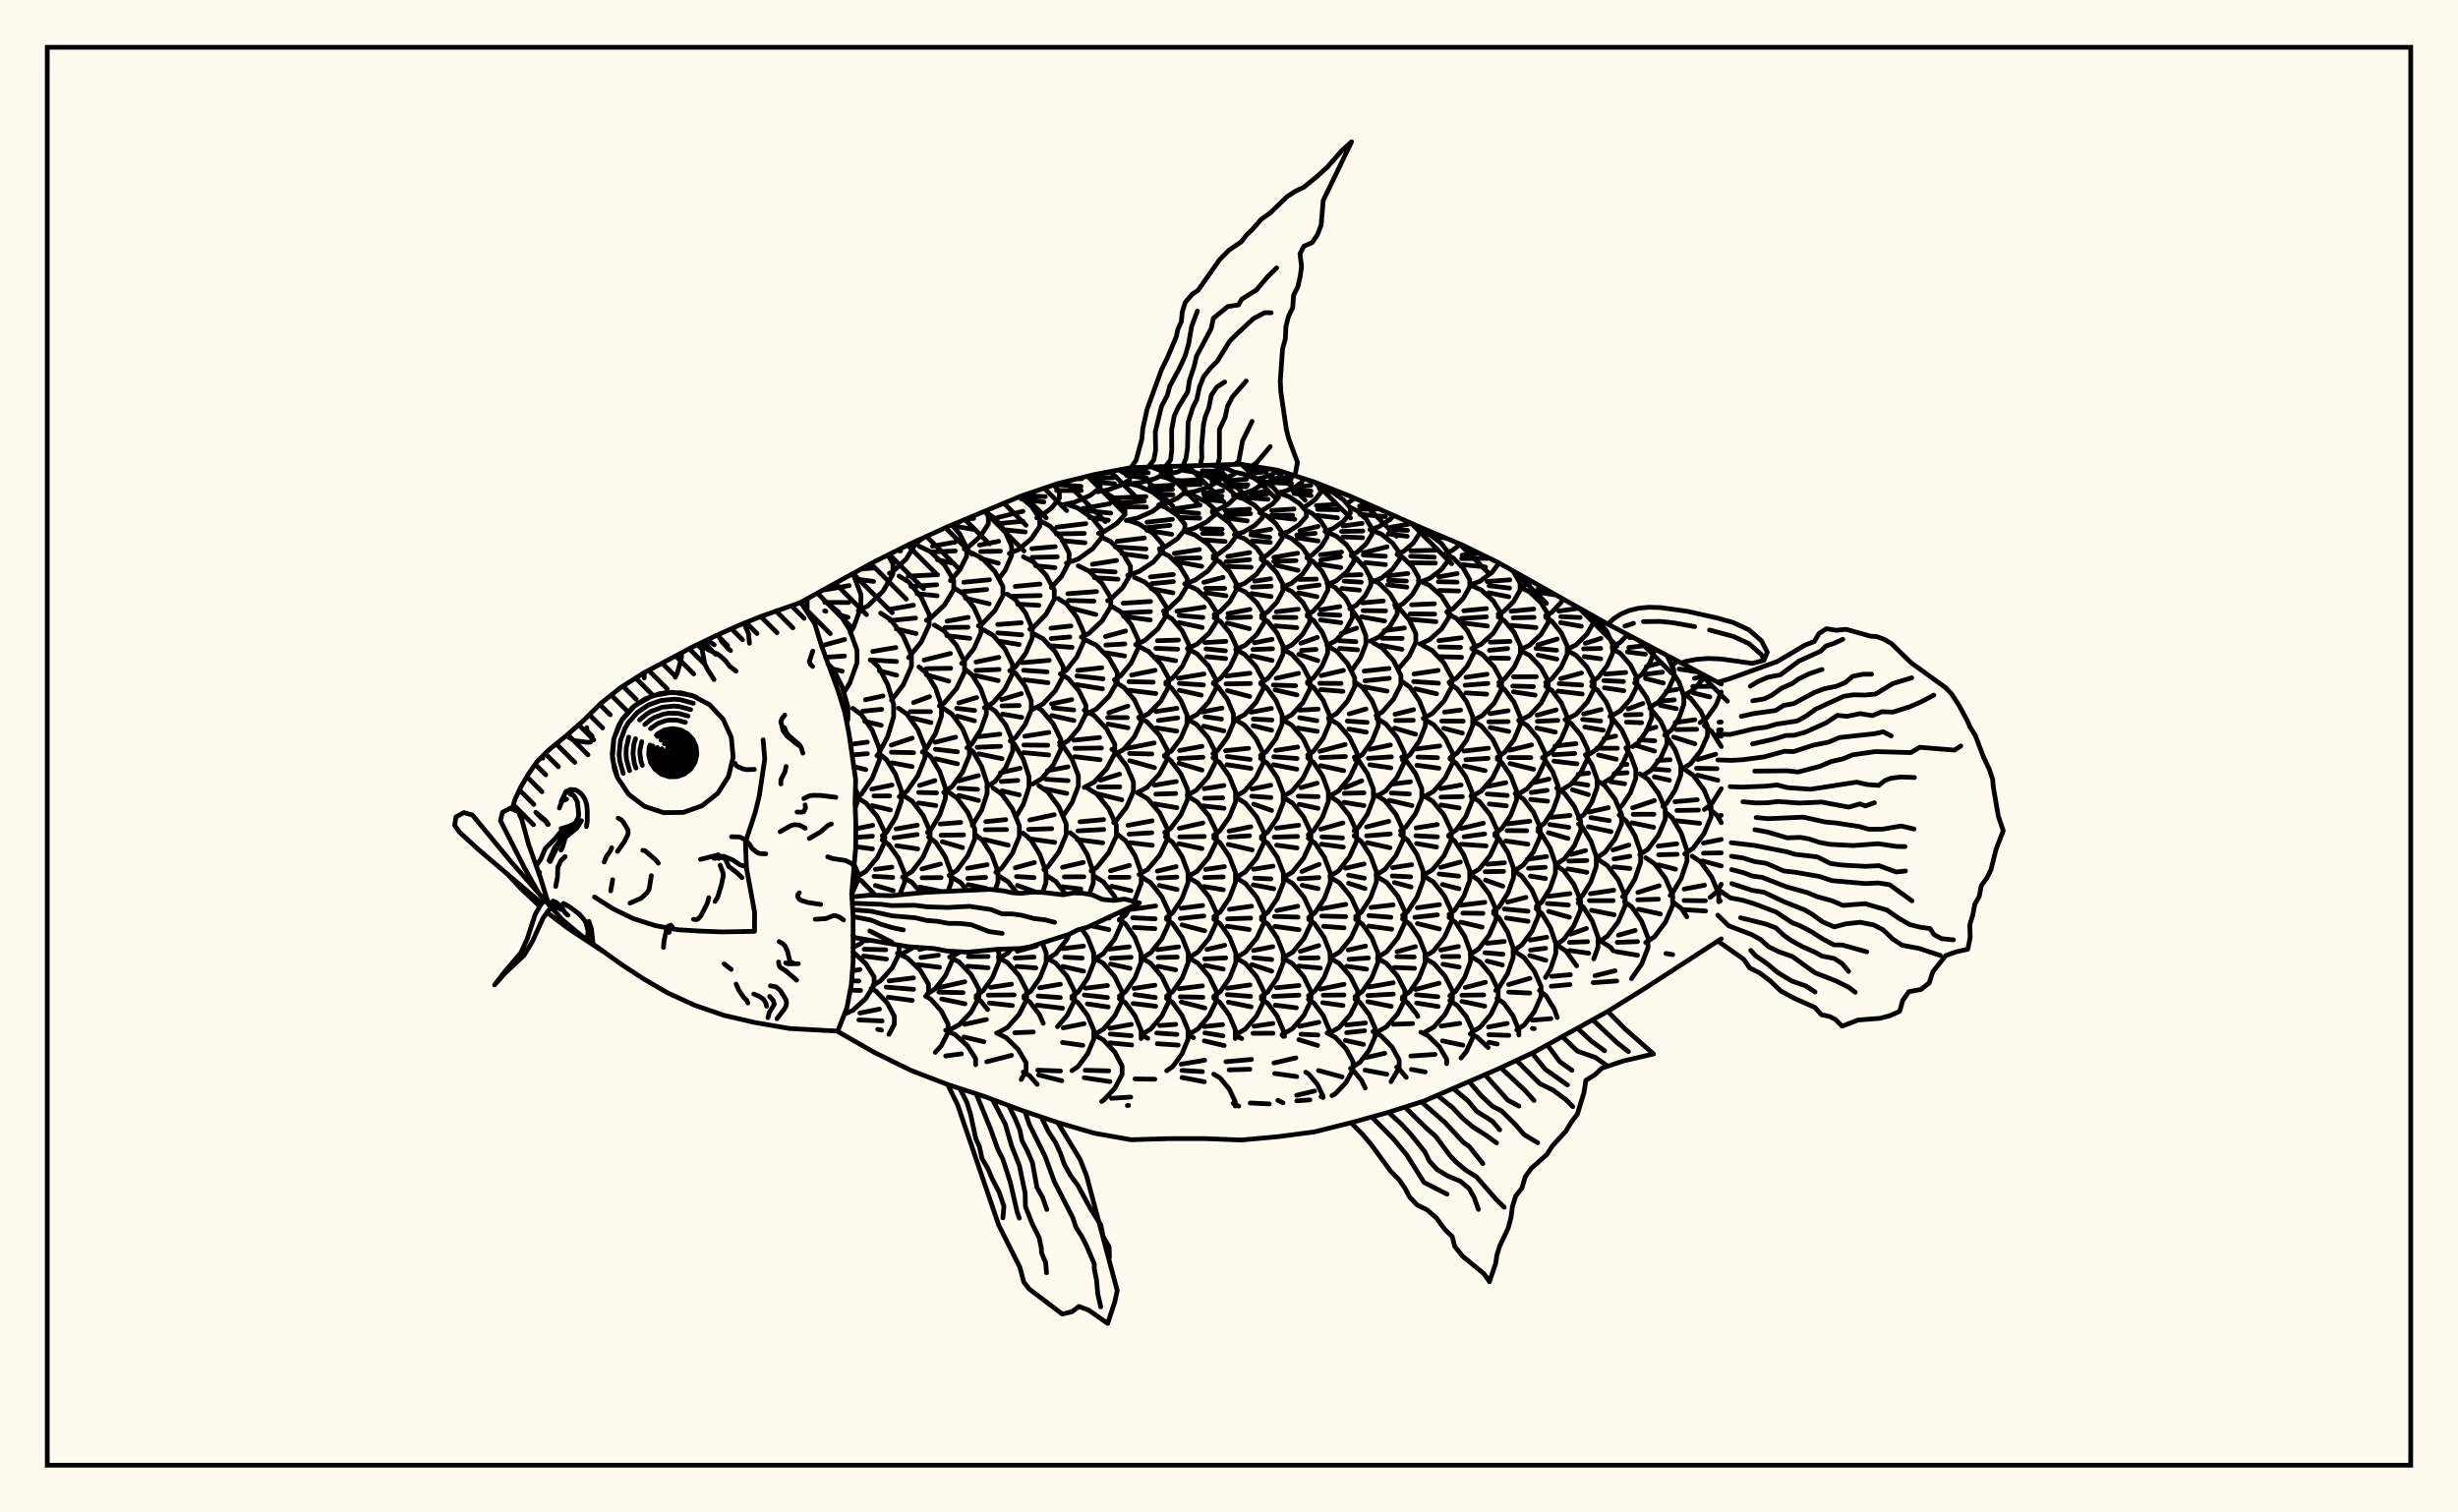<svg xmlns="http://www.w3.org/2000/svg" width="520" height="320"><rect x="0" y="0" width="520" height="320" fill="floralwhite"/><rect x="10" y="10" width="500" height="300" stroke="black" stroke-width="1" fill="none"/><path stroke="black" stroke-width="1" fill="none" stroke-linecap="round" stroke-linejoin="round" d="
M 169.43 127.42 184.96 118.86 192.72 114.98 200.48 111.44 216 104.95 223.76 102.32 231.52 100.4 239.27 98.94 262.55 98.23 270.31 99.49 278.07 101.99 285.82 105.07 301.34 111.93 309.1 115.19 316.86 118.97 340.13 132.04 364.14 144.74 
M 364.14 198.63 347.89 209.17 340.13 213.99 324.62 222.58 316.86 226.2 301.34 232.92 293.58 235.39 285.82 237.54 278.07 239.48 270.31 240.5 262.55 241.2 254.79 240.9 247.03 240.91 239.27 241.14 231.52 239.76 223.76 237.5 216 234.88 208.24 231.98 200.48 229.46 192.72 226.47 184.96 222.66 177.23 218.24 
M 170.63 129.3 170.76 128.76 170.76 126.69 
M 179.15 152.95 179.38 152.16 179.38 149.54 178.17 145.3 176.28 141.57 175.12 140.42 
M 180.93 170.88 181.32 169.87 181.32 167.75 180.97 166.83 
M 180.18 189.16 181.43 186.43 181.43 184.53 180.72 182.98 
M 178.56 146.47 179.75 144.57 181.31 140.25 181.31 137.58 179.75 133.26 177.35 129.44 175.46 127.95 
M 173.84 136.63 178.69 135.29 
M 174.65 139.06 178.66 138.8 
M 176.02 141.51 178.17 142.01 
M 180.91 168.98 182.23 168.02 184.55 164.63 186.05 160.79 186.05 158.41 184.55 154.57 182.23 151.18 180.41 149.86 
M 179.97 157.49 183.48 157.01 
M 180.32 159.73 183.49 159.46 
M 180.65 162.19 183.16 162.84 
M 181.3 185.48 183.19 184.34 185.61 181.43 187.18 178.13 187.18 176.09 185.61 172.79 183.19 169.88 181.4 168.8 
M 181.06 175.36 184.62 174.61 
M 181.04 177.18 184.56 176.92 
M 181.02 179.13 184.58 179.61 
M 180.44 200.48 182.21 199.56 183 198.75 
M 185.01 189.37 184.79 188.97 182.21 186.3 180.93 185.63 
M 184.92 207.08 184.92 206.69 183.15 203.86 180.45 201.4 
M 180.66 205.36 181.93 205.12 
M 179.86 133.83 180.57 132.72 182.13 128.45 182.13 125.8 180.47 121.36 
M 174.45 124.81 179.64 123.9 
M 174.48 127.45 179.54 127.48 
M 174.47 129.25 174.73 129.33 
M 177.45 130.07 179.41 130.61 
M 185.51 159.88 185.84 159.56 187.79 155.85 189.05 151.64 189.05 149.03 187.79 144.82 185.84 141.1 184.32 139.65 
M 183.1 148.05 186.8 147.24 
M 182.51 150.47 186.53 150.08 
M 182.95 152.63 186.43 153.46 
M 186.62 176.84 187.56 176.08 189.46 172.99 190.69 169.49 190.69 167.32 189.46 163.83 187.56 160.74 186.08 159.53 
M 184.43 166.97 188.71 166.09 
M 184.88 168.41 188.22 168.4 
M 184.5 170.45 188.35 171.36 
M 190.32 189.31 191.36 186.74 191.36 184.75 190.06 181.54 188.04 178.71 186.62 177.7 
M 185.19 183.93 188.69 183.47 
M 184.9 185.42 188.87 185.64 
M 185.18 187.35 188.96 188.43 
M 186.26 207.54 188.75 204.78 190.21 201.79 190.21 199.96 
M 183.17 199.03 184.32 198.97 
M 182.82 200.83 187.39 200.95 
M 182.7 202.28 187.53 202.92 
M 181.57 129.2 183.61 128.2 186.83 125.05 188.9 121.47 188.9 119.26 187.83 117.43 
M 182.19 120.4 184.89 120.17 
M 180.95 122.5 184.82 123.02 
M 188.6 148.13 191.08 144.91 192.82 140.96 192.82 138.52 191.08 134.57 188.4 131.08 186.3 129.72 
M 184.63 137.83 189.53 137 
M 184.1 139.63 189.67 139.96 
M 186.03 141.91 189.7 142.87 
M 190.25 168.55 191.88 167.39 194.18 164.11 195.66 160.39 195.66 158.09 194.18 154.38 191.88 151.1 190.08 149.82 
M 188.55 157.66 192.99 156.16 
M 188.58 159.15 193.27 159.25 
M 188.65 161.39 192.95 162.19 
M 191.13 185.54 192.94 184.37 195.26 181.37 196.76 177.97 196.76 175.87 195.26 172.47 192.94 169.47 191.13 168.3 
M 189.57 175.39 194.05 174.6 
M 189.12 177.26 194.02 176.56 
M 189.68 178.94 194.15 179.6 
M 190.94 201.74 192.91 200.64 193.15 200.37 
M 194.92 188.91 192.91 186.67 190.94 185.58 
M 196.11 210.63 196.44 210.07 196.44 208.25 194.69 205.3 191.97 202.7 189.85 201.69 
M 188.07 207.54 193.26 206.9 
M 190.92 209.13 193.27 209.32 
M 188.16 121.3 188.84 120.98 191.72 118.28 193.57 115.23 193.57 114.59 
M 189.77 116.46 190.52 116.57 
M 192.2 139.12 194.87 135.88 196.57 132.24 196.57 129.98 194.87 126.34 192.25 123.13 190.2 121.88 
M 188.25 128.92 193.24 128.04 
M 188.33 131.3 193.69 130.76 
M 189.62 133.07 193.8 134.04 
M 195.13 159.1 195.94 158.44 197.91 155.2 199.17 151.53 199.17 149.26 197.91 145.59 195.94 142.35 194.4 141.09 
M 193.26 148.65 196.65 147.4 
M 192.57 150.56 196.85 150.57 
M 193.02 151.92 196.95 152.88 
M 196.22 176.11 196.98 175.48 198.82 172.4 200.01 168.92 200.01 166.76 198.82 163.28 196.98 160.2 195.54 159 
M 194.51 166.18 197.78 165.15 
M 194.35 167.66 198.13 167.76 
M 194.34 169.89 197.98 170.44 
M 200.52 188.62 201.22 186.74 201.22 184.63 199.95 181.23 197.98 178.23 196.44 177.06 
M 195.04 183.85 198.95 182.81 
M 195.08 185.72 199.09 185.68 
M 194.62 187.68 199.07 188.6 
M 196.14 210.3 197.84 209.22 200 206.44 201.4 203.29 201.36 201.26 
M 194.53 200.89 195.87 200.56 
M 194.82 202.59 198.52 202.1 
M 194.15 204.09 198.76 204.66 
M 192.91 115.14 194.12 114.69 195.34 113.79 
M 195.96 131.24 196.81 130.84 199.82 127.99 201.76 124.76 201.76 122.77 199.82 119.54 196.81 116.7 194.46 115.58 
M 192.14 121.9 198.36 121.59 
M 192.72 124.08 198.16 123.72 
M 193.98 125.61 198.25 126.05 
M 198.72 149.36 199.72 148.78 202.35 145.69 204.05 142.19 204.05 140.03 202.35 136.54 199.72 133.45 197.66 132.25 
M 195.51 139.65 201.08 138.26 
M 195.97 141.47 201.13 141.4 
M 195.94 142.75 200.71 144.11 
M 199.64 167.66 201.39 166.45 203.63 163.36 205.08 159.85 205.08 157.69 203.63 154.18 201.39 151.09 199.64 149.89 
M 197.85 157.05 202.16 155.96 
M 197.89 158.52 202.55 159.07 
M 197.96 160.54 202.55 161.61 
M 200.77 185.24 202.48 184.09 204.75 181.02 206.21 177.54 206.21 175.38 204.75 171.9 202.48 168.83 200.7 167.63 
M 198.89 174.34 203.24 174 
M 199.1 176.71 203.85 176.64 
M 199.34 178.09 203.64 179.34 
M 201.32 202.46 203.15 201.36 
M 204.6 188.38 203.23 186.73 201.32 185.58 
M 206.08 212.96 207.08 211.12 207.08 209.24 205.43 206.2 202.87 203.51 200.9 202.48 
M 198.6 208.97 204.11 207.72 
M 198.62 209.92 203.73 210.02 
M 199.22 211.36 204.15 212.38 
M 201.06 122.84 203.06 120.57 204.5 117.68 204.5 115.89 203.06 113 201.38 111.08 
M 197.27 115.57 202.1 114.69 
M 197.32 116.77 202.09 116.57 
M 198.31 118.43 201.74 119.19 
M 203.44 140.35 203.75 140.15 206.04 137.22 207.52 133.91 207.52 131.85 206.04 128.54 203.75 125.61 201.96 124.46 
M 200.35 131.43 204.83 130.61 
M 199.94 132.76 204.77 132.71 
M 200.3 134.49 205.17 135.07 
M 204.56 158.21 205.57 157.42 207.45 154.46 208.67 151.1 208.67 149.03 207.45 145.67 205.57 142.71 204.1 141.55 
M 202.86 148.71 206.62 147.58 
M 202.37 149.87 206.2 150.32 
M 202.54 151.51 206.16 152.51 
M 205.69 174.65 207.68 171.37 208.83 167.87 208.83 165.7 207.68 162.2 205.91 159.1 204.85 158.18 
M 202.84 165.21 206.98 164.09 
M 202.85 166.77 206.81 167.01 
M 202.84 168.3 207.01 169.36 
M 210.52 188.28 211.12 186.62 211.12 184.43 209.84 180.9 207.85 177.78 206.3 176.56 
M 204.69 183.7 208.84 182.95 
M 204.74 185.85 208.51 185.63 
M 204.83 187.16 208.59 187.96 
M 206.49 210.67 207.97 209.63 209.99 206.78 211.3 203.55 211.3 201.56 211.01 200.85 
M 204.87 202.4 209.04 202.37 
M 204.7 204.43 209.02 204.76 
M 208.94 213.6 207.47 211.77 206.49 211.16 
M 203.99 116.15 204.8 115.78 207.41 113.47 209.09 110.86 209.09 109.24 208.42 108.2 
M 204.51 109.8 205.98 109.69 
M 201.21 111.19 206.17 112.05 
M 206.99 132.4 207.81 131.97 210.47 129.19 212.17 126.03 212.17 124.08 210.47 120.92 207.81 118.14 205.74 117.05 
M 203.89 123.19 209.34 122.66 
M 203.47 125.2 208.74 124.72 
M 204.24 126.57 209.27 127.75 
M 208.23 149.74 210.07 148.69 212.58 145.81 214.2 142.55 214.2 140.53 212.58 137.28 210.07 134.4 208.11 133.27 
M 206.48 140.07 211.31 139.07 
M 206.49 141.85 211.36 141.64 
M 206.29 142.9 211.18 144.01 
M 208.78 166.48 210.54 165.31 212.8 162.31 214.25 158.92 214.25 156.82 212.8 153.43 210.54 150.44 209.07 149.46 
M 207.17 155.85 211.53 155.33 
M 206.72 158.11 211.66 157.9 
M 207.07 159.5 211.98 160.52 
M 210.67 184.55 211.9 183.7 214.18 180.53 215.65 176.95 215.65 174.73 214.18 171.14 211.9 167.98 210.11 166.74 
M 208.55 173.84 212.78 173.41 
M 208.46 175.55 212.93 175.51 
M 208.26 177.61 213.29 178.82 
M 211.4 202.77 213.27 201.59 213.9 200.8 
M 215.18 188.96 213.27 186.57 211.4 185.39 
M 215.11 215.16 215.6 214.61 217.19 211.49 217.19 209.55 215.6 206.43 213.15 203.67 211.23 202.6 
M 209.58 208.91 213.98 208.23 
M 209.08 210.55 214.54 210.49 
M 209.32 212.21 214.17 212.75 
M 211.45 122.24 212.64 120.68 214.01 117.53 214.01 115.59 212.64 112.45 210.53 109.67 208.87 108.59 
M 207.2 115.32 211.27 114.53 
M 207.47 116.7 211.64 116.61 
M 207.52 118.17 211.21 119.17 
M 213.62 141.92 214.78 141.16 216.97 138.27 218.38 135 218.38 132.98 216.97 129.71 214.78 126.82 213.07 125.7 
M 211.07 132.13 216.05 131.76 
M 211.09 133.91 216.14 134.31 
M 211.12 135.62 215.6 136.36 
M 213.73 156.8 214.87 156.03 216.88 153.29 218.17 150.2 218.17 148.28 216.88 145.18 214.87 142.45 213.98 141.84 
M 211.93 148.01 216.08 146.75 
M 211.98 149.35 215.6 149.27 
M 212.1 151.09 216.16 151.78 
M 215.04 172.64 216.5 170.14 217.69 166.53 217.69 164.29 216.5 160.68 214.64 157.49 213.73 156.7 
M 211.66 163.49 215.82 162.54 
M 211.82 165.35 215.31 165.12 
M 211.97 167.33 215.63 168.18 
M 220.57 188.81 221.28 186.77 221.28 184.49 219.99 180.8 217.99 177.54 216.43 176.27 
M 214.79 183.6 218.83 182.49 
M 215.05 185.45 218.75 185.68 
M 215.25 187.34 219.18 188.76 
M 216.62 210.74 218.03 209.74 220.03 206.86 221.32 203.61 221.32 201.59 220.5 199.51 
M 215.22 201.26 219.24 200.15 
M 214.76 202.71 218.76 202.49 
M 215.11 204.48 219.15 204.79 
M 220.7 216.5 219.9 214.67 217.85 211.97 216.62 211.17 
M 213.52 117.1 215.43 116.3 218.19 113.98 219.97 111.35 219.97 109.72 218.19 107.09 215.76 105.05 
M 211.08 109.5 216.42 108.17 
M 211.19 110.79 216.42 110.28 
M 212.1 112.04 216.9 112.55 
M 217.87 133.13 218.62 132.75 221.3 129.96 223.04 126.8 223.04 124.84 221.3 121.68 218.62 118.89 216.52 117.81 
M 214.78 124.07 220.02 123.57 
M 214.24 126.15 220.07 126 
M 215.28 127.82 219.78 128.07 
M 218.61 150.01 220.64 148.92 223.25 146.15 224.93 143 224.93 141.06 223.25 137.91 220.64 135.14 218.61 134.05 
M 216.29 140.21 221.97 139.71 
M 216.55 141.81 221.52 142.15 
M 216.67 143.83 221.71 144.45 
M 218.43 165.9 220.36 164.76 222.83 161.83 224.43 158.52 224.43 156.47 222.83 153.16 220.36 150.24 219.52 149.74 
M 216.79 155.78 221.9 154.96 
M 216.61 157.63 221.66 157.68 
M 216.56 159.24 221.85 159.73 
M 220.82 183.99 221.64 183.44 224.02 180.23 225.56 176.6 225.56 174.34 224.02 170.71 221.64 167.5 219.77 166.24 
M 217.85 173.49 223.03 172.37 
M 217.62 175.48 222.49 175.33 
M 217.69 177.46 223.13 178.23 
M 221.47 202.97 223.34 201.77 225.74 198.69 226.21 197.65 
M 225.47 189.21 223.34 186.49 221.47 185.29 
M 223.71 217.21 225.75 214.85 227.32 211.69 227.32 209.73 225.75 206.56 223.33 203.77 221.44 202.67 
M 219.95 209 224.32 208.24 
M 219.63 210.73 224.31 211.06 
M 219.41 212.66 224.77 213.32 
M 219.33 109.57 219.89 109.37 222.46 107.5 224.12 105.38 224.12 104.07 222.96 102.59 
M 216.24 104.87 221.14 105.07 
M 216.07 105.58 220.83 106.21 
M 222.42 124.3 224.6 121.91 226.17 118.89 226.17 117.02 224.6 114.01 222.17 111.34 220.27 110.3 
M 218.29 116.09 223.25 115.66 
M 218.33 117.94 223.66 117.81 
M 219.07 119.7 223.18 120.11 
M 224.33 142.61 225.6 141.8 227.82 138.97 229.25 135.77 229.25 133.78 227.82 130.57 225.6 127.74 223.86 126.64 
M 222.34 132.91 226.55 132.44 
M 222.37 135.11 226.32 134.77 
M 221.92 136.61 226.8 136.96 
M 224.19 157.74 225.97 156.71 228.25 154.05 229.72 151.05 229.72 149.19 228.25 146.18 225.97 143.53 224.33 142.57 
M 222.45 148.93 226.73 148.02 
M 222.83 149.79 227.16 150.22 
M 222.5 151.39 227.2 152.45 
M 225.01 172.47 226.78 169.85 228.13 166.32 228.13 164.13 226.78 160.6 224.68 157.49 224.14 157.09 
M 221.54 163.08 225.94 162.24 
M 221.26 164.87 225.95 165.17 
M 221.24 166.94 225.68 167.87 
M 230.44 189.23 231.29 186.77 231.29 184.46 230 180.75 228 177.47 226.43 176.19 
M 224.78 183.5 229.17 182.47 
M 225.16 185.52 229.3 185.51 
M 224.8 187.61 228.65 188.09 
M 226.76 210.83 228.1 209.86 230.1 206.96 231.39 203.68 231.39 201.65 230.1 198.37 228.83 196.52 
M 224.8 200.71 229.22 200.18 
M 225.27 202.52 228.93 202.71 
M 224.84 204.48 229.24 205.48 
M 231.4 218.83 231.4 217.95 230.1 214.87 228.08 212.15 226.76 211.26 
M 224.92 217.47 229.34 216.59 
M 224.83 106.81 227.37 106.25 230.63 104.82 232.73 103.2 232.73 102.2 230.67 100.61 
M 227.67 101.35 228.86 101.29 
M 223.24 102.5 228.68 102.9 
M 223.53 103.77 228.74 103.78 
M 225.61 119.16 228.03 118.31 231.12 116.13 233.11 113.67 233.11 112.14 231.12 109.67 228.03 107.5 225.61 106.65 
M 223.56 111.54 229.71 110.79 
M 223.46 112.96 229.39 112.85 
M 224.7 114.39 229.54 114.84 
M 228.74 134.79 230.31 134.05 233.15 131.37 234.98 128.34 234.98 126.47 233.15 123.44 230.31 120.77 228.1 119.72 
M 225.91 125.62 231.98 125.16 
M 226.02 127.04 231.43 127.19 
M 226.31 128.59 231.83 130.02 
M 229.85 151.07 231.94 150.01 234.63 147.3 236.37 144.22 236.37 142.32 234.63 139.24 231.94 136.53 229.85 135.47 
M 228.01 141.84 233.08 141.28 
M 227.82 143.02 233.37 143.62 
M 227.75 144.85 233.23 145.74 
M 229.37 166.6 231.45 165.49 234.12 162.65 235.83 159.43 235.83 157.44 234.12 154.22 231.45 151.37 229.37 150.26 
M 227.18 156.61 232.62 156.04 
M 227.4 158.34 233.03 158.26 
M 227.34 160.09 232.74 160.74 
M 230.83 184.28 232.04 183.53 234.55 180.39 236.18 176.85 236.18 174.65 234.55 171.11 232.04 167.98 230.07 166.76 
M 228.48 173.87 233.47 173.41 
M 228.05 175.79 233.49 175.5 
M 227.87 177.63 233.28 178.33 
M 231.52 202.95 233.4 201.76 235.79 198.7 237.34 195.24 237.34 193.1 237.22 192.83 
M 236.16 190.45 235.79 189.63 233.4 186.57 231.52 185.38 
M 234.18 194.25 234.66 194.24 
M 230.75 195.86 234.58 196.68 
M 231.54 218.86 233.42 217.76 235.82 214.95 237.36 211.78 237.36 209.81 235.82 206.63 233.42 203.82 231.54 202.73 
M 229.66 209.08 234.28 208.51 
M 229.39 210.52 234.28 211.05 
M 230.03 212.4 234.45 213.06 
M 232.23 104.05 234.4 103.65 237.18 102.63 238.97 101.48 238.97 100.77 236.67 99.43 
M 232.02 100.3 235.46 99.89 
M 231.78 101.22 235.49 101.06 
M 231.98 102.06 235.78 102.33 
M 232.39 112.84 233.49 112.5 236.23 110.79 237.99 108.84 237.99 107.64 236.23 105.7 233.3 103.93 
M 229.08 107.6 234.74 106.58 
M 229.05 107.96 234.98 108.57 
M 230.52 109.49 234.48 110.07 
M 234.32 127.08 234.95 126.78 237.51 124.32 239.15 121.54 239.15 119.82 237.51 117.03 234.95 114.57 232.96 113.61 
M 231.1 119.39 236.22 118.58 
M 231 120.71 235.91 121.02 
M 231.52 122.22 236.51 122.55 
M 235.75 143.82 237.06 143.02 239.31 140.28 240.76 137.18 240.76 135.26 239.31 132.16 237.06 129.42 235.3 128.35 
M 233.86 134.67 238.13 133.5 
M 233.95 136.48 237.96 136.24 
M 233.95 138.12 237.93 138.79 
M 236.03 159.55 237.75 158.52 239.97 155.88 241.39 152.89 241.39 151.04 239.97 148.05 237.75 145.42 236.03 144.39 
M 234.57 150.8 238.6 149.38 
M 234.33 151.81 238.49 151.83 
M 234.42 153.2 238.62 153.99 
M 235.6 174.04 236.02 173.77 238.31 170.81 239.78 167.46 239.78 165.38 238.31 162.03 236.02 159.07 235.22 158.55 
M 232.79 165.08 236.85 163.79 
M 232.38 166.52 236.9 166.48 
M 232.28 167.98 237.33 169.23 
M 236.79 194.68 238.14 193.6 239.22 191.9 
M 239.91 190.8 241.43 186.86 241.43 184.64 240.14 181.05 238.14 177.89 236.58 176.66 
M 234.93 184.23 238.94 183.1 
M 234.87 185.62 238.84 185.61 
M 235.17 187.52 239.25 188.45 
M 236.81 210.75 238.1 209.82 240.09 206.93 241.37 203.65 241.37 201.63 240.09 198.36 238.1 195.47 236.79 194.52 
M 234.73 200.81 238.89 200.32 
M 235.09 202.75 239.28 202.53 
M 234.93 203.97 239.06 204.88 
M 241.41 219.74 241.41 218 240.13 214.92 238.13 212.19 236.81 211.29 
M 234.79 217.56 239.33 216.73 
M 234.88 218.78 239.34 219.13 
M 238.69 102.43 241.11 102.11 244.21 101.31 246.21 100.41 246.21 99.84 243.55 98.77 
M 237.23 99.74 242.4 99.42 
M 237.81 99.95 242.92 100.03 
M 238.33 100.6 242.55 101.14 
M 238.25 110.12 240.69 109.58 243.82 108.2 245.84 106.64 245.84 105.68 243.82 104.12 240.69 102.74 238.25 102.2 
M 235.87 105.35 242.42 105.07 
M 237.09 106.41 242.08 106.02 
M 237.36 107.23 242.54 107.28 
M 238.57 121.72 240.95 120.93 244 118.9 245.97 116.61 245.97 115.19 244 112.89 240.95 110.86 238.57 110.07 
M 236.33 114.53 242.1 113.83 
M 235.93 115.72 242.44 116.14 
M 237.34 117.14 242.54 117.85 
M 240.24 136.39 242.18 135.52 244.97 133.03 246.76 130.2 246.76 128.45 244.97 125.63 242.18 123.14 240 122.17 
M 237.63 127.63 243.41 127.25 
M 237.68 129.67 243.39 129.4 
M 237.69 130.42 243.36 131.18 
M 240.99 152.02 243 150.98 245.57 148.34 247.23 145.34 247.23 143.48 245.57 140.48 243 137.84 240.99 136.8 
M 239.39 142.83 244.37 141.82 
M 238.83 144.22 243.97 144.33 
M 238.83 146.04 244.52 146.74 
M 240.6 167.71 242.64 166.61 245.26 163.81 246.94 160.65 246.94 158.68 245.26 155.51 242.64 152.71 240.88 151.77 
M 238.47 158.32 244.17 157.19 
M 238.97 159.41 243.67 159.53 
M 238.98 160.95 244.24 162.42 
M 240.97 185.03 242.79 183.96 245.34 180.94 246.98 177.53 246.98 175.42 245.34 172.01 242.79 169 240.8 167.82 
M 238.64 174.62 243.74 173.67 
M 238.86 176.49 243.66 176.19 
M 239.03 178.29 243.79 178.85 
M 241.55 202.76 243.42 201.59 245.8 198.6 247.35 195.22 247.35 193.12 245.8 189.74 243.42 186.75 241.55 185.58 
M 239.47 192.39 244.48 191.67 
M 239.63 194.19 244.39 194.4 
M 239.95 196.24 244.31 196.48 
M 241.55 218.85 243.42 217.75 245.8 214.94 247.34 211.76 247.34 209.8 245.8 206.62 243.42 203.81 241.55 202.71 
M 239.89 209.13 244.33 208.45 
M 240.09 210.44 244.41 211.04 
M 239.71 212.31 244.48 212.9 
M 242.83 219.7 241.57 219.02 
M 245.49 100.54 246.85 100.38 249.21 99.82 250.73 99.18 250.73 98.79 250.23 98.58 
M 244.52 99.1 247.9 98.62 
M 245.49 99.6 247.72 99.59 
M 245.12 106.83 246.73 106.47 249.13 105.38 250.68 104.15 250.68 103.38 249.13 102.15 246.73 101.06 245.49 100.78 
M 243.28 102.94 248.15 102.64 
M 243.31 103.79 248.04 103.58 
M 244.91 104.73 248.14 104.7 
M 245.27 116.13 246.53 115.7 249.04 114.01 250.66 112.1 250.66 110.91 249.04 109 246.53 107.31 245.12 106.83 
M 242.65 110.49 248.03 109.87 
M 242.56 111.63 247.5 111.15 
M 242.6 112.19 247.9 113.04 
M 246.12 129.28 247.26 128.74 249.62 126.49 251.14 123.95 251.14 122.37 249.62 119.83 247.26 117.59 245.42 116.71 
M 243.39 122.07 248.21 121.54 
M 243.66 123.48 248.23 123.05 
M 243.53 124.54 248.14 125.43 
M 246.64 144.34 248 143.53 250.12 141 251.49 138.14 251.49 136.37 250.12 133.5 248 130.98 246.34 129.99 
M 244.85 135.56 249.3 135.42 
M 244.52 137.17 249.15 137.35 
M 244.54 139.02 248.72 139.8 
M 246.34 159.86 247.83 158.86 249.83 156.17 251.12 153.14 251.12 151.26 249.83 148.22 247.83 145.54 246.64 144.73 
M 244.54 150.54 248.99 149.86 
M 245.08 152.44 249.15 151.89 
M 244.57 153.99 248.95 154.69 
M 246.39 176.11 247.61 175.31 249.82 172.4 251.25 169.1 251.25 167.05 249.82 163.75 247.61 160.84 246.34 160.01 
M 244.24 166.13 248.85 165.35 
M 244.52 168.02 248.73 167.88 
M 244.24 170.08 248.98 170.9 
M 246.79 194.11 248.07 193.14 250.06 190.13 251.34 186.72 251.34 184.62 250.06 181.21 248.07 178.2 246.53 177.03 
M 244.85 184.3 248.81 183.36 
M 245.05 185.77 248.96 185.57 
M 245.25 187.34 249.02 188.2 
M 246.79 210.75 248.1 209.8 250.1 206.91 251.38 203.64 251.38 201.61 250.1 198.34 248.1 195.44 246.79 194.5 
M 244.85 200.93 249.33 200.33 
M 245.03 202.6 249.04 202.49 
M 244.99 204.44 248.7 205.2 
M 251.34 219.56 251.34 217.94 250.07 214.86 248.09 212.13 246.79 211.24 
M 245.35 216.98 248.73 216.73 
M 244.71 218.56 248.98 218.86 
M 250.51 104.37 252.6 104.04 255.28 103.21 257.01 102.26 257.01 101.67 255.28 100.72 252.6 99.88 250.51 99.56 
M 248.35 101.84 253.98 101.47 
M 248.75 101.64 254.22 101.85 
M 249.88 102.6 254 102.47 
M 250.4 112.33 252.56 111.79 255.32 110.4 257.1 108.82 257.1 107.84 255.32 106.27 252.56 104.87 250.4 104.33 
M 248.29 107.68 253.89 106.87 
M 248.1 108.17 253.59 108.61 
M 249.5 109.48 253.81 109.64 
M 250.62 123.52 252.77 122.76 255.52 120.83 257.29 118.64 257.29 117.29 255.52 115.1 252.77 113.17 250.62 112.41 
M 248.44 117.09 253.74 116.26 
M 248.73 118.12 253.85 118.04 
M 248.7 118.8 254.24 119.82 
M 251.19 137.22 253.21 136.31 255.79 133.98 257.46 131.34 257.46 129.7 255.79 127.06 253.21 124.73 251.19 123.82 
M 248.97 129.32 254.77 128.45 
M 249.44 130.21 254.47 130.64 
M 249.45 131.73 254.34 132.76 
M 251.33 152.17 253.24 151.16 255.68 148.57 257.25 145.65 257.25 143.83 255.68 140.91 253.24 138.32 251.33 137.31 
M 249.29 143.5 254.7 142.6 
M 249.5 144.58 254.59 144.92 
M 249.49 146.04 254.13 147.07 
M 251.16 168.27 253.1 167.18 255.58 164.37 257.18 161.19 257.18 159.23 255.58 156.05 253.1 153.24 251.16 152.14 
M 249.55 158.79 254.29 157.9 
M 249.44 160.48 254.48 160.21 
M 249.42 161.48 254.28 162.93 
M 251.33 185.47 253.26 184.32 255.74 181.37 257.34 178.02 257.34 175.95 255.74 172.61 253.26 169.66 251.33 168.5 
M 249.5 175.26 254.48 174.12 
M 249.57 177.07 254.78 176.98 
M 249.39 178.51 254.28 179.54 
M 251.54 202.58 253.41 201.44 255.81 198.5 257.35 195.17 257.35 193.11 255.81 189.79 253.41 186.85 251.54 185.7 
M 249.9 192.17 254.42 191.58 
M 249.68 194.32 254.67 193.8 
M 250.06 195.68 254.86 196.94 
M 251.54 218.81 253.41 217.72 255.8 214.91 257.34 211.73 257.34 209.76 255.8 206.58 253.41 203.78 251.54 202.68 
M 249.46 209.19 254.38 208.59 
M 249.71 210.9 254.48 211 
M 249.9 212 254.9 213.27 
M 252.49 219.55 251.55 219.04 
M 256.39 101.7 257.72 101.51 259.78 100.94 261.11 100.29 261.11 99.89 259.78 99.24 257.72 98.67 256.25 98.46 
M 254.39 99.6 258.51 99.77 
M 254.22 99.98 258.62 99.92 
M 254.77 100.54 258.94 100.63 
M 256.46 108.15 257.73 107.81 259.83 106.68 261.19 105.41 261.19 104.62 259.83 103.34 257.73 102.21 256.39 101.85 
M 254.6 104.41 258.63 103.87 
M 254.81 104.95 258.51 104.98 
M 254.65 105.65 258.6 106.02 
M 256.66 117.62 257.8 117.18 259.98 115.51 261.39 113.63 261.39 112.46 259.98 110.57 257.8 108.91 256.46 108.39 
M 254.21 111.87 258.55 111.97 
M 254.43 112.86 258.58 112.94 
M 254.47 114.21 259.18 114.56 
M 256.86 130.04 258.05 129.44 260.16 127.31 261.52 124.89 261.52 123.4 260.16 120.99 258.05 118.86 256.66 118.16 
M 254.68 123.21 258.74 122.16 
M 255.06 124.47 259.09 124.49 
M 255.11 125.41 259.37 126.05 
M 256.69 144.43 258.19 143.53 260.21 141.11 261.51 138.36 261.51 136.66 260.21 133.92 258.19 131.49 256.86 130.7 
M 254.89 135.95 259.35 135.7 
M 255.13 137.29 259.24 137.7 
M 255.28 138.95 259.3 139.34 
M 256.61 159.42 257.66 158.71 259.66 156 260.94 152.94 260.94 151.05 259.66 147.99 257.66 145.28 256.69 144.63 
M 254.25 150.64 258.51 149.83 
M 254.94 151.66 258.42 152.14 
M 254.65 153.64 258.92 154.64 
M 256.77 176.71 258 175.84 260.06 172.91 261.4 169.6 261.4 167.54 260.06 164.23 258 161.3 256.61 160.32 
M 254.77 166.87 258.92 166.19 
M 254.85 168.9 258.67 168.79 
M 254.5 170.51 258.95 171.01 
M 256.8 193.95 258.08 193 260.08 190.03 261.37 186.68 261.37 184.6 260.08 181.24 258.08 178.28 256.77 177.31 
M 255.06 183.95 259.03 183.36 
M 254.87 185.67 258.77 185.53 
M 254.7 187.57 258.79 188.25 
M 256.79 210.8 258.15 209.81 260.15 206.93 261.44 203.66 261.44 201.63 260.15 198.36 258.15 195.48 256.8 194.5 
M 255.33 200.89 259.09 199.99 
M 254.86 202.89 259.31 202.67 
M 254.95 204.25 258.79 205.04 
M 261.33 219.72 261.33 217.86 260.04 214.78 258.04 212.06 256.79 211.2 
M 254.75 217.2 258.64 216.78 
M 254.9 218.53 258.71 219.16 
M 260.94 104.89 262.78 104.55 265.14 103.68 266.67 102.69 266.67 102.07 265.14 101.08 262.78 100.21 260.94 99.87 
M 259.18 101.74 263.71 101.38 
M 259.37 102.56 263.98 102.58 
M 259.08 103 263.67 102.96 
M 261.12 113.13 263.04 112.58 265.48 111.15 267.06 109.54 267.06 108.55 265.48 106.94 263.04 105.52 261.12 104.96 
M 259.15 108.02 264.35 107.73 
M 259.28 108.96 264.56 108.68 
M 259.02 109.55 263.85 110.21 
M 261.37 124.16 263.31 123.42 265.79 121.52 267.38 119.37 267.38 118.04 265.79 115.89 263.31 113.99 261.37 113.25 
M 259.73 117.73 264.37 116.92 
M 259.38 118.86 264.36 118.4 
M 259.79 119.86 264.68 120.02 
M 261.56 137.4 263.45 136.51 265.88 134.24 267.45 131.67 267.45 130.07 265.88 127.5 263.45 125.23 261.56 124.34 
M 259.79 129.83 264.43 128.93 
M 259.71 130.72 264.57 130.54 
M 259.65 131.83 264.31 133.01 
M 261.43 152.2 263.3 151.2 265.7 148.63 267.25 145.72 267.25 143.92 265.7 141 263.3 138.43 261.43 137.43 
M 259.52 143.02 264.42 142.44 
M 259.37 144.7 264.54 144.61 
M 259.66 146.12 264.38 147.36 
M 261.37 168.5 263.26 167.4 265.68 164.58 267.24 161.39 267.24 159.41 265.68 156.22 263.26 153.41 261.37 152.31 
M 259.26 158.83 264.14 158.32 
M 259.62 160.06 264.47 160.68 
M 259.57 161.79 264.64 162.57 
M 261.54 185.63 263.43 184.49 265.85 181.55 267.41 178.22 267.41 176.16 265.85 172.83 263.43 169.89 261.54 168.74 
M 260.03 175.84 264.62 174.92 
M 260.04 177.1 264.34 176.83 
M 259.83 178.66 264.91 179.82 
M 261.6 202.57 263.47 201.43 265.87 198.51 267.41 195.2 267.41 193.15 265.87 189.84 263.47 186.92 261.6 185.78 
M 260.09 192.39 264.78 191.73 
M 259.71 194.41 264.58 194.25 
M 259.64 195.97 264.27 196.67 
M 261.59 218.81 263.46 217.72 265.85 214.92 267.39 211.76 267.39 209.8 265.85 206.63 263.46 203.83 261.59 202.74 
M 259.62 209.09 264.44 208.39 
M 259.62 210.43 264.56 210.81 
M 259.87 212.04 264.7 213.02 
M 262.69 219.74 261.48 219.1 
M 265.65 101.33 267.07 101.09 268.89 100.49 270.07 99.81 270.07 99.45 
M 264.23 99.29 267.98 99.43 
M 264.14 99.5 267.88 99.78 
M 264.16 100.19 267.92 99.81 
M 266.5 108.06 267.39 107.78 269.27 106.58 270.48 105.23 270.48 104.39 269.27 103.04 267.39 101.84 265.91 101.38 
M 264.67 104.47 268.12 103.92 
M 264.59 104.6 268.04 104.51 
M 264.84 105.38 268.26 105.63 
M 266.81 118.02 267.95 117.54 269.94 115.84 271.23 113.92 271.23 112.73 269.94 110.81 267.95 109.11 266.5 108.49 
M 264.72 112.7 268.83 111.97 
M 264.65 113.17 268.62 113.69 
M 264.95 114.43 268.74 114.76 
M 266.89 130.18 268.12 129.53 270.11 127.42 271.39 125.04 271.39 123.56 270.11 121.18 268.12 119.07 266.81 118.37 
M 265.43 122.96 268.8 122.46 
M 264.97 124.22 268.92 124.03 
M 264.79 125.59 268.91 126.21 
M 266.7 144.47 268.19 143.56 270.16 141.13 271.44 138.38 271.44 136.67 270.16 133.92 268.19 131.49 266.89 130.69 
M 265.38 136 269.12 135.26 
M 265.07 137.43 269.21 137.26 
M 264.83 138.75 269.12 139.73 
M 266.68 159.84 267.93 158.99 269.94 156.27 271.24 153.19 271.24 151.28 269.94 148.2 267.93 145.48 266.7 144.65 
M 264.66 150.69 268.97 149.89 
M 265.15 152.14 269.08 152.34 
M 265.11 153.55 269.02 154.5 
M 266.85 177.02 268.19 176.04 270.18 173.13 271.46 169.83 271.46 167.78 270.18 164.48 268.19 161.57 266.68 160.46 
M 264.88 166.94 268.83 166.13 
M 264.8 168.46 268.86 168.75 
M 265.22 170.14 269.01 171.47 
M 266.86 194.05 268.21 193.06 270.21 190.11 271.5 186.78 271.5 184.71 270.21 181.37 268.21 178.42 266.85 177.43 
M 265.19 183.91 269.32 183.25 
M 265.42 185.8 268.86 185.96 
M 265.13 187.21 269.47 188.04 
M 266.84 210.84 268.2 209.86 270.18 206.97 271.47 203.69 271.47 201.67 270.18 198.39 268.2 195.5 266.86 194.53 
M 265.18 201.1 269.26 200.29 
M 265.24 202.64 269.04 203.02 
M 264.81 204.08 269.04 205.47 
M 271.48 219.28 271.48 218.02 270.19 214.98 268.2 212.3 266.84 211.38 
M 265.3 217.14 269.3 216.53 
M 265.07 218.62 269.32 218.61 
M 270.2 104.29 271.91 103.93 274.09 102.99 275.49 101.93 275.49 101.28 275.22 101.07 
M 268.87 101.3 273.29 100.97 
M 268.21 101.97 273.11 101.43 
M 268.36 102.07 273.21 102.28 
M 270.85 113.02 272.63 112.44 274.9 110.95 276.37 109.26 276.37 108.22 274.9 106.53 272.63 105.04 270.85 104.46 
M 269.03 108.01 273.76 107.69 
M 268.96 109.02 273.45 109.01 
M 268.95 109.28 273.91 109.87 
M 271.36 124.19 273.18 123.44 275.51 121.52 277.01 119.35 277.01 118 275.51 115.82 273.18 113.9 271.36 113.15 
M 269.48 117.92 274.52 117.04 
M 269.46 118.78 274.17 118.61 
M 269.88 119.57 274.6 120.67 
M 271.51 137.34 273.31 136.45 275.6 134.18 277.08 131.6 277.08 130.01 275.6 127.43 273.31 125.15 271.51 124.27 
M 270.01 129.44 274.65 128.89 
M 269.58 130.6 274.16 130.65 
M 269.81 132.42 274.33 132.8 
M 271.45 152.23 273.28 151.22 275.63 148.64 277.14 145.72 277.14 143.91 275.63 140.99 273.28 138.41 271.45 137.41 
M 269.98 143.51 274.72 142.46 
M 269.38 144.94 274.09 145.08 
M 269.75 145.97 274.38 147.02 
M 271.43 168.53 273.28 167.43 275.67 164.62 277.2 161.43 277.2 159.45 275.67 156.26 273.28 153.44 271.43 152.34 
M 269.89 158.77 274.53 158.06 
M 269.46 160.11 274.41 160.48 
M 269.39 161.79 274.36 162.75 
M 271.58 185.64 273.43 184.5 275.79 181.56 277.32 178.23 277.32 176.18 275.79 172.85 273.43 169.91 271.58 168.77 
M 270.05 175.22 274.74 174.6 
M 269.56 177.12 274.48 176.97 
M 270.08 178.82 274.4 179.41 
M 271.63 202.57 273.49 201.44 275.88 198.52 277.42 195.21 277.42 193.16 275.88 189.86 273.49 186.94 271.63 185.8 
M 270.12 192.65 274.54 191.74 
M 269.62 193.9 274.6 194.04 
M 269.72 196 274.83 196.71 
M 271.59 218.71 273.44 217.63 275.81 214.86 277.34 211.72 277.34 209.78 275.81 206.65 273.44 203.88 271.59 202.8 
M 270.04 208.99 274.8 208.51 
M 269.45 210.81 274.8 210.55 
M 269.8 212.67 274.25 213.23 
M 271.75 219.26 271.2 218.96 
M 275.79 107.26 276.37 107.05 278.18 105.75 279.35 104.27 279.35 103.36 278.35 102.1 
M 273.76 103.1 277.31 102.68 
M 273.51 103.83 277.33 103.87 
M 273.73 104.4 277.37 104.86 
M 276.48 117.92 277.6 117.4 279.51 115.63 280.75 113.63 280.75 112.39 279.51 110.39 277.6 108.62 276.11 107.93 
M 275.01 112.27 278.83 111.38 
M 274.32 113.19 278.23 112.83 
M 274.47 113.8 278.85 114.46 
M 276.55 130.03 277.83 129.31 279.71 127.2 280.93 124.8 280.93 123.32 279.71 120.92 277.83 118.81 276.48 118.04 
M 274.92 122.6 278.49 122.52 
M 274.79 124.33 279.07 123.78 
M 274.7 125.44 278.6 126.24 
M 276.6 144.28 277.89 143.41 279.7 140.96 280.87 138.19 280.87 136.47 279.7 133.7 277.89 131.26 276.55 130.35 
M 275.2 136.09 278.7 134.86 
M 275.34 137.61 278.41 137.41 
M 274.76 138.43 278.79 139.78 
M 276.65 159.76 277.9 158.92 279.92 156.2 281.22 153.13 281.22 151.23 279.92 148.15 277.9 145.44 276.6 144.56 
M 274.94 150.26 278.86 150.03 
M 274.95 151.85 278.58 152.49 
M 274.54 154.03 278.68 154.74 
M 276.77 176.63 277.88 175.78 279.8 172.86 281.03 169.55 281.03 167.51 279.8 164.2 277.88 161.28 276.65 160.34 
M 275.21 166.65 278.64 165.7 
M 274.67 168.45 278.86 168.55 
M 274.85 170.17 278.84 171.03 
M 276.87 194.11 278.2 193.1 280.17 190.14 281.44 186.78 281.44 184.71 280.17 181.35 278.2 178.39 276.77 177.31 
M 275.42 184.39 279.06 182.87 
M 274.82 185.93 279.02 185.68 
M 275.48 187.3 278.86 188.02 
M 276.8 210.68 278.12 209.72 280.11 206.85 281.39 203.59 281.39 201.57 280.11 198.32 278.12 195.44 276.87 194.53 
M 275.08 201.28 278.98 200.06 
M 275.09 202.71 278.85 202.66 
M 274.74 204.4 279.33 204.83 
M 281.2 218.38 281.2 217.87 279.95 214.9 278.01 212.27 276.8 211.45 
M 274.93 217.14 279.01 216.29 
M 275.23 218.81 277.23 218.91 
M 279.08 103.3 280.54 102.97 
M 280.31 112.43 281.93 111.87 284.19 110.32 285.65 108.56 285.65 107.47 284.19 105.72 281.93 104.16 280.16 103.56 
M 278.47 106.98 282.87 106.72 
M 278.76 107.77 283.17 107.85 
M 278.57 109.05 282.95 109.56 
M 280.87 123.66 282.65 122.91 284.93 121 286.4 118.83 286.4 117.48 284.93 115.31 282.65 113.4 280.87 112.65 
M 279.37 117.38 283.82 116.81 
M 279.42 118.48 283.58 117.81 
M 279.09 119.36 283.64 120.08 
M 280.72 136.54 282.45 135.65 284.66 133.36 286.08 130.78 286.08 129.18 284.66 126.59 282.45 124.31 280.72 123.41 
M 279.35 129.02 283.43 128.34 
M 279.15 129.98 283.46 130.16 
M 279.36 131.17 283.67 131.75 
M 281.02 151.96 282.81 150.93 285.11 148.28 286.59 145.29 286.59 143.43 285.11 140.44 282.81 137.79 281.02 136.76 
M 279.49 142.95 284.21 141.84 
M 279.2 144.57 283.71 144.6 
M 279.43 145.9 284.1 146.28 
M 281.31 168.45 283.16 167.35 285.53 164.51 287.06 161.29 287.06 159.3 285.53 156.09 283.16 153.25 281.31 152.14 
M 279.2 158.96 284.57 157.52 
M 279.43 160.28 284.62 160.06 
M 279.37 161.99 284.28 163.06 
M 281.34 185.4 283.16 184.25 285.49 181.3 286.99 177.97 286.99 175.91 285.49 172.57 283.16 169.63 281.34 168.48 
M 279.39 175.45 284.1 174.11 
M 279.66 177.07 284.01 177.28 
M 279.54 178.61 284.19 179.23 
M 281.58 202.54 283.44 201.39 285.81 198.46 287.34 195.14 287.34 193.09 285.81 189.77 283.44 186.84 281.58 185.7 
M 279.47 192.3 284.72 191.34 
M 279.63 193.82 284.68 193.94 
M 280.01 195.99 284.34 196.31 
M 281.73 218.3 283.31 217.39 285.68 214.66 287.21 211.56 287.21 209.65 285.68 206.56 283.31 203.83 281.47 202.77 
M 279.32 209.28 284.34 208.26 
M 279.95 210.56 284.32 210.51 
M 279.83 212.14 284.11 212.74 
M 284.94 106.38 285.48 106.19 286.57 105.41 
M 285.87 117.41 287.07 116.85 289 115.08 290.24 113.06 290.24 111.82 289 109.8 287.07 108.03 285.57 107.33 
M 284.14 111.29 288.16 110.73 
M 283.81 112.44 288.32 112.35 
M 284.1 113.59 288.25 113.76 
M 285.57 128.79 286.91 128.07 288.79 126.07 290 123.81 290 122.4 288.79 120.14 286.91 118.13 285.87 117.58 
M 284.21 121.72 287.92 121.58 
M 284.37 122.96 287.98 123.17 
M 283.88 124.5 287.58 124.86 
M 286.03 141.77 287.8 139.23 288.95 136.32 288.95 134.51 287.8 131.6 286.01 129.03 285.57 128.71 
M 283.74 134.06 286.99 132.9 
M 283.36 135.56 286.85 135.77 
M 283.42 137.19 287.21 137.49 
M 286.67 160.69 288.26 159.58 290.28 156.73 291.59 153.51 291.59 151.52 290.28 148.3 288.26 145.45 286.67 144.34 
M 285.43 151.04 288.97 150 
M 285.03 152.56 289.22 152.84 
M 285.35 154.25 289.04 154.91 
M 286.46 175.78 287.37 175.1 289.3 172.23 290.55 168.97 290.55 166.96 289.3 163.71 287.37 160.83 286.51 160.2 
M 284.53 166.66 288.09 165.2 
M 284.38 167.86 288.55 167.74 
M 284.33 169.76 288.54 170.44 
M 286.79 193.92 287.98 193 289.93 189.98 291.19 186.57 291.19 184.45 289.93 181.03 287.98 178.02 286.46 176.84 
M 284.66 183.7 288.58 182.79 
M 285.29 185.16 288.64 185.81 
M 285.3 186.88 288.78 188 
M 286.66 210.86 288.21 209.75 290.21 206.89 291.5 203.64 291.5 201.63 290.21 198.39 288.21 195.52 286.79 194.51 
M 285.21 200.99 288.88 200.17 
M 285.4 202.97 289.5 202.68 
M 284.89 204.44 289.11 205.06 
M 290.61 216.86 289.64 214.64 287.69 212.08 286.66 211.41 
M 284.88 216.85 288.87 216.44 
M 289.8 112.06 291.66 111.46 294.07 109.91 294.8 109.08 
M 287.62 107.07 289.53 106.74 
M 287.74 107.74 291.66 107.69 
M 287.71 108.82 293.12 109.31 
M 290.42 123.06 292.25 122.32 294.59 120.45 296.11 118.32 296.11 117.01 294.59 114.89 292.25 113.01 290.42 112.28 
M 288.44 116.96 293.44 115.69 
M 288.42 117.43 293.09 117.69 
M 288.86 119.04 293.1 119.46 
M 289.87 135.66 291.72 134.77 294.08 132.48 295.6 129.89 295.6 128.28 294.08 125.69 291.72 123.4 289.87 122.51 
M 288.25 127.55 292.65 127.15 
M 288.38 129.19 293.12 129.25 
M 288.05 130.5 292.91 131.39 
M 291.12 151.37 292.43 150.63 294.83 147.9 296.37 144.82 296.37 142.91 294.83 139.82 292.43 137.09 290.55 136.03 
M 288.6 141.99 293.85 141.42 
M 288.76 144.04 293.91 143.52 
M 288.62 145.32 293.45 146.23 
M 291.26 168.46 293.14 167.34 295.54 164.47 297.09 161.23 297.09 159.22 295.54 155.98 293.14 153.12 291.26 152 
M 289.82 158.54 294.15 157.62 
M 289.49 160.44 294.35 160.13 
M 289.81 161.81 294.25 162.46 
M 291.1 185.13 292.95 183.98 295.32 181.04 296.85 177.7 296.85 175.64 295.32 172.31 292.95 169.36 291.1 168.22 
M 289.1 174.95 293.81 173.77 
M 289.11 176.85 294.12 176.44 
M 289.25 178.3 294.05 179.36 
M 291.52 202.5 293.37 201.35 295.74 198.4 297.27 195.07 297.27 193 295.74 189.66 293.37 186.72 291.52 185.57 
M 290.03 191.99 294.73 191.45 
M 289.58 193.71 294.25 194.08 
M 289.58 195.94 294.41 196.59 
M 294.16 216.24 295.66 214.54 297.21 211.48 297.21 209.58 295.66 206.52 293.28 203.81 291.41 202.75 
M 289.56 208.84 294.74 207.93 
M 289.38 210.63 294.76 210.33 
M 289.36 211.93 294.32 212.92 
M 295.57 117.25 297 116.62 299 114.87 300.28 112.9 300.28 111.68 300.09 111.39 
M 294.25 111.54 297.94 110.92 
M 293.88 112.03 297.76 112.22 
M 293.7 112.96 297.7 113.46 
M 295.2 128.52 296.78 127.75 298.81 125.77 300.11 123.53 300.11 122.14 298.81 119.9 296.78 117.92 295.57 117.33 
M 293.53 121.85 297.84 121.33 
M 293.76 122.76 297.53 122.94 
M 293.56 123.72 297.63 124.23 
M 295.82 141.51 298.11 138.85 299.52 135.9 299.52 134.07 298.11 131.13 295.93 128.53 295.06 128.01 
M 292.83 133.43 297.1 132.87 
M 292.41 135.05 296.64 135.07 
M 292.23 136.54 296.61 137.38 
M 296.71 160.81 298.27 159.68 300.26 156.8 301.55 153.54 301.55 151.52 300.26 148.26 298.27 145.38 296.71 144.25 
M 295.13 151.13 299.04 150.15 
M 295.25 152.44 298.97 152.4 
M 295.05 154.05 299.47 155.35 
M 296.31 175.76 297.41 174.99 299.47 172.13 300.79 168.9 300.79 166.9 299.47 163.67 297.41 160.81 296.54 160.2 
M 294.25 165.94 298.37 165.41 
M 294.33 167.78 298.15 167.99 
M 293.91 169.34 298.7 170.44 
M 296.72 193.67 297.82 192.83 299.78 189.8 301.05 186.37 301.05 184.25 299.78 180.82 297.82 177.8 296.31 176.63 
M 294.62 183.58 298.64 182.95 
M 294.54 185.33 298.41 185.52 
M 295 186.73 298.52 187.66 
M 296.7 210.95 298.25 209.82 300.22 206.94 301.5 203.68 301.5 201.67 300.22 198.41 298.25 195.53 296.72 194.42 
M 295.57 201.35 299.43 200.28 
M 295.5 202.41 299.18 202.47 
M 294.99 204.69 299.25 204.88 
M 299.95 215.06 299.75 214.63 297.72 212.1 296.65 211.44 
M 300.3 112.26 301.39 111.95 
M 300.51 123.12 302.44 122.39 304.92 120.52 306.51 118.4 306.51 117.09 304.92 114.96 302.44 113.09 300.51 112.36 
M 298.47 116.54 303.85 116.41 
M 298.42 117.68 303.43 117.9 
M 298.35 119.07 303.67 119.14 
M 300.4 136.26 302.41 135.35 304.99 133.04 306.65 130.41 306.65 128.79 304.99 126.16 302.41 123.84 300.4 122.94 
M 298.63 127.96 303.46 127.74 
M 298.33 129.88 303.52 129.94 
M 298.25 131.03 303.77 131.53 
M 301.09 151.99 302.99 150.98 305.51 148.29 307.15 145.25 307.15 143.36 305.51 140.32 302.99 137.63 301.01 136.58 
M 299.13 142.6 304.26 141.84 
M 299.06 144.2 304.32 144.55 
M 299.46 145.75 303.92 146.79 
M 301.43 168.5 303.32 167.4 305.74 164.57 307.31 161.37 307.31 159.38 305.74 156.18 303.32 153.35 301.43 152.25 
M 299.62 158.46 304.58 157.83 
M 299.96 160.17 304.11 160.31 
M 299.74 161.91 304.39 162.54 
M 301.2 185.14 303.07 184 305.47 181.08 307.01 177.77 307.01 175.73 305.47 172.42 303.07 169.5 301.2 168.36 
M 299.58 175.17 304.07 174.45 
M 299.53 176.83 304.09 177.06 
M 299.67 178.47 303.9 179.22 
M 301.43 202.38 303.25 201.23 305.58 198.29 307.09 194.95 307.09 192.89 305.58 189.56 303.25 186.61 301.43 185.46 
M 299.84 192.07 304.52 191.4 
M 299.32 194.09 304.09 193.56 
M 299.86 195.41 304.5 196.54 
M 306.4 213.24 307.26 211.52 307.26 209.62 305.72 206.56 303.34 203.85 301.48 202.79 
M 299.47 209.34 304.44 208.02 
M 299.64 210.47 304.18 210.88 
M 299.69 212.22 304.25 212.95 
M 305.94 116.96 307.26 116.45 308.97 115.14 
M 303.8 113.62 305.79 113.8 
M 306.05 129.45 307.44 128.75 309.56 126.59 310.93 124.16 310.93 122.65 309.56 120.21 307.44 118.06 305.94 117.3 
M 304.33 122.05 308.28 121.36 
M 304.3 123.08 308.27 123.16 
M 304.53 124.92 308.61 125.04 
M 306.56 144.36 308.15 143.47 310.41 140.93 311.86 138.06 311.86 136.28 310.41 133.41 308.15 130.88 306.38 129.89 
M 304.4 135.54 309.15 134.94 
M 304.56 136.88 308.98 136.97 
M 304.55 138.94 309.21 139.07 
M 306.75 160.36 308.29 159.31 310.28 156.58 311.56 153.49 311.56 151.57 310.28 148.48 308.29 145.75 306.73 144.69 
M 305.59 150.66 308.99 150.23 
M 305 152.55 309.56 152.58 
M 305.44 154.09 309.37 155.11 
M 306.47 176.72 308.06 175.61 310.09 172.77 311.4 169.54 311.4 167.55 310.09 164.32 308.06 161.48 306.75 160.56 
M 304.77 166.86 309.1 166.09 
M 304.86 168.65 309.36 168.55 
M 304.85 170.31 308.7 170.95 
M 306.55 193.49 307.75 192.57 309.68 189.62 310.93 186.28 310.93 184.21 309.68 180.87 307.75 177.92 306.46 176.94 
M 304.78 183.52 308.95 182.39 
M 304.45 184.91 308.58 185.37 
M 305.14 187.13 308.66 188.04 
M 306.71 210.69 307.98 209.7 309.87 206.78 311.09 203.48 311.09 201.43 309.87 198.12 307.98 195.21 306.55 194.1 
M 304.78 201.02 308.53 200.25 
M 305.16 202.39 308.61 202.37 
M 305.28 204.01 308.68 204.62 
M 308.24 212.68 306.71 211.68 
M 311.13 123.72 313.09 122.99 315.62 121.12 317.14 119.13 
M 309.31 117.47 312.83 117.01 
M 309.22 118.19 314.65 118.14 
M 309.43 119.47 314.23 119.96 
M 311.35 137.2 313.34 136.3 315.89 133.98 317.53 131.36 317.53 129.74 315.89 127.12 313.34 124.81 311.35 123.9 
M 309.66 129.23 314.45 128.76 
M 309.14 130.85 314.45 130.51 
M 309.38 131.78 314.67 132.45 
M 311.65 152.41 313.58 151.4 316.07 148.79 317.67 145.84 317.67 144.02 316.07 141.07 313.58 138.46 311.65 137.45 
M 310.13 143.3 314.59 142.65 
M 309.95 144.98 314.76 144.6 
M 310.12 146.6 314.52 146.87 
M 311.55 168.42 313.4 167.34 315.77 164.58 317.3 161.45 317.3 159.51 315.77 156.38 313.4 153.61 311.55 152.53 
M 309.71 158.91 314.89 158.3 
M 310.12 160.74 314.81 160.44 
M 309.75 162.04 314.18 163.06 
M 311.17 184.95 312.97 183.83 315.28 180.96 316.77 177.7 316.77 175.69 315.28 172.43 312.97 169.56 311.17 168.44 
M 309.09 175.29 313.8 174.17 
M 309.73 177.04 314.08 176.44 
M 309.11 178.62 314.38 178.97 
M 311.03 201.93 312.79 200.78 315.04 197.85 316.49 194.52 316.49 192.46 315.04 189.14 312.79 186.2 311.03 185.05 
M 309.02 191.52 314.12 190.91 
M 309.46 193.19 313.72 193.25 
M 309.04 195.11 313.55 196.16 
M 316.94 210.09 316.94 209.46 315.46 206.33 313.15 203.56 311.36 202.48 
M 309.97 208.93 314.25 207.83 
M 309.27 210.57 313.89 210.5 
M 309.27 211.87 310.26 212.07 
M 316.95 129.94 318.15 129.33 320.23 127.24 321.58 124.87 321.58 123.4 320.23 121.02 319.89 120.68 
M 314.6 123.03 319.43 122.68 
M 315.02 123.92 319.36 124.43 
M 314.97 125.42 319.2 126.27 
M 317.09 144.37 318.31 143.63 320.33 141.16 321.64 138.36 321.64 136.63 320.33 133.83 318.31 131.36 316.95 130.53 
M 315.28 135.87 319.47 135.7 
M 315.1 137.59 318.95 137.22 
M 315.37 139.22 319.15 139.29 
M 316.76 160.22 318.3 159.18 320.3 156.5 321.58 153.47 321.58 151.59 320.3 148.55 318.3 145.87 317.09 145.05 
M 315.23 150.99 319.05 150.37 
M 314.97 152.72 319.05 152.67 
M 315.26 153.92 319.18 154.76 
M 316.26 176.35 317.73 175.26 319.62 172.46 320.83 169.29 320.83 167.33 319.62 164.16 317.73 161.36 316.76 160.64 
M 314.51 166.41 318.56 165.6 
M 314.63 167.99 318.87 168.3 
M 315.06 170.1 318.68 170.49 
M 315.97 192.8 317.15 191.87 319 188.98 320.19 185.7 320.19 183.67 319 180.39 317.15 177.49 316.24 176.78 
M 314.67 182.85 318.28 182.54 
M 314.19 184.43 318.09 184.36 
M 314.26 186.21 317.92 187.5 
M 316.41 209.55 317.1 208.98 318.93 206 320.11 202.63 320.11 200.54 318.93 197.16 317.1 194.18 315.97 193.26 
M 314.59 199.57 318.23 199.19 
M 314.14 201.57 317.96 201.9 
M 314.61 203.34 317.83 204.17 
M 321.6 124.17 323.49 123.44 324.03 123.02 
M 321.69 137.42 323.57 136.53 325.99 134.25 327.55 131.67 327.55 130.07 325.99 127.49 323.57 125.21 321.69 124.32 
M 319.67 129.32 324.46 128.86 
M 320.14 130.72 324.54 130.61 
M 319.53 132.3 324.95 132.78 
M 321.75 152.35 323.62 151.36 326 148.8 327.54 145.91 327.54 144.12 326 141.23 323.62 138.68 321.75 137.68 
M 320.2 143.2 325 143.17 
M 320.02 145.16 324.42 145.28 
M 320.17 146.37 324.76 147.07 
M 321.29 167.95 323.07 166.9 325.36 164.2 326.83 161.14 326.83 159.25 325.36 156.19 323.07 153.48 321.29 152.43 
M 319.38 158.74 324 157.61 
M 319.22 160.28 323.86 160.29 
M 319.45 161.55 324.46 162.76 
M 320.53 184.15 322.23 183.04 324.41 180.21 325.82 177.01 325.82 175.03 324.41 171.83 322.23 169 320.53 167.9 
M 318.88 174.32 323.63 173.74 
M 318.83 175.73 322.98 175.76 
M 318.57 177.93 323.24 178.61 
M 320.24 201.1 321.93 199.95 324.1 197.01 325.5 193.69 325.5 191.63 324.1 188.3 321.93 185.37 320.24 184.22 
M 318.94 190.86 322.82 189.86 
M 318.25 192.32 323.26 192.79 
M 318.69 194.23 323.27 194.93 
M 325.44 207.39 324.61 205.48 322.42 202.61 320.71 201.48 
M 319.16 208.3 323.67 206.99 
M 326.99 130.25 328.28 129.56 330.25 127.46 330.62 126.78 
M 325.39 124.59 326.83 124.62 
M 325.55 125.34 329.02 125.87 
M 326.99 144.43 328.31 143.61 330.28 141.16 331.55 138.38 331.55 136.66 330.28 133.88 328.31 131.43 326.99 130.61 
M 325.35 136.43 329.46 135.21 
M 324.94 137.18 329.31 137.58 
M 325.39 138.61 329.35 139.45 
M 326.77 160.02 328.31 159 330.27 156.39 331.54 153.44 331.54 151.62 330.27 148.67 328.31 146.06 326.99 145.19 
M 325.19 151.31 329.22 150.2 
M 325.24 152.62 329.57 152.41 
M 325.12 154.03 329.04 154.9 
M 325.39 175.21 326.77 174.15 328.53 171.43 329.67 168.36 329.67 166.45 328.53 163.37 326.77 160.65 326.3 160.3 
M 324.25 165.64 327.7 164.82 
M 323.93 167.68 327.3 167.22 
M 323.83 169.15 327.4 169.52 
M 325 191.81 326.14 190.88 327.92 187.99 329.06 184.71 329.06 182.68 327.92 179.4 326.14 176.5 325.32 175.83 
M 323.06 181.82 327.18 181.23 
M 323.36 183.71 326.89 183.49 
M 323.75 185.36 326.97 185.88 
M 326.94 206.83 327.99 205.08 329.14 201.72 329.14 199.63 327.99 196.26 326.2 193.29 325 192.29 
M 323.7 198.9 327.21 198.3 
M 323.79 201.01 326.98 200.63 
M 323.63 202.17 327.03 203.18 
M 331.6 137.34 333.41 136.45 335.72 134.16 337.22 131.56 337.22 130.44 
M 329.77 129.29 334.03 128.69 
M 330.19 130.47 334.29 130.65 
M 330.14 131.73 334.55 132.51 
M 331.65 152.09 333.45 151.11 335.76 148.6 337.25 145.77 337.25 144.01 335.76 141.17 333.45 138.67 331.65 137.69 
M 330.16 143.6 334.57 142.39 
M 329.86 144.64 334.62 144.93 
M 329.6 146.22 334.72 146.84 
M 330.61 166.99 332.31 165.97 334.49 163.36 335.9 160.4 335.9 158.56 334.49 155.6 332.31 152.99 331.08 152.25 
M 328.96 157.84 333.41 157.34 
M 328.7 159.69 333.14 159.41 
M 328.72 161.03 333.62 161.62 
M 329.33 182.8 330.97 181.71 333.07 178.92 334.42 175.76 334.42 173.8 333.07 170.64 330.97 167.84 329.33 166.75 
M 328.07 172.92 332.13 172.54 
M 327.86 174.45 331.88 175.05 
M 327.56 176.18 331.72 177.4 
M 329.11 199.94 330.8 198.79 332.97 195.85 334.37 192.52 334.37 190.46 332.97 187.13 330.8 184.18 329.11 183.04 
M 327.59 189.65 332.13 189.07 
M 327.35 191.15 331.8 191.48 
M 327.62 192.82 332.02 194.08 
M 333.54 204.34 331.29 201.22 329.58 200.06 
M 336.72 144.25 338.04 143.39 339.95 140.93 341.19 138.14 341.19 136.41 339.95 133.62 338.04 131.16 336.68 130.28 
M 335.38 136.11 338.68 135.07 
M 335.01 137.28 338.64 137.19 
M 335.14 138.91 338.64 139.39 
M 336.49 159.41 337.95 158.44 339.81 155.94 341.01 153.1 341.01 151.35 339.81 148.52 337.95 146.02 336.72 145.19 
M 335.02 151.06 338.73 150.12 
M 334.82 152.22 338.62 152.55 
M 335.27 153.81 339.18 154.49 
M 333.94 173.22 335.1 172.31 336.78 169.67 337.86 166.68 337.86 164.83 336.78 161.85 335.4 159.67 
M 333.87 163.82 336.09 163.57 
M 332.58 165.61 335.91 166.11 
M 332.66 167.1 336.02 168.12 
M 333.87 190.25 334.77 189.52 336.55 186.6 337.7 183.29 337.7 181.24 336.55 177.93 334.77 175.01 333.94 174.33 
M 332.39 180.78 335.42 179.96 
M 331.89 182.19 335.7 182.06 
M 331.69 183.83 335.7 184.56 
M 337.17 202.89 338.07 200.37 338.07 198.28 336.86 194.91 334.97 191.94 333.87 191.06 
M 332.27 197.65 335.61 196.44 
M 332.03 199.38 335.87 199.23 
M 332.05 201.1 336.09 201.68 
M 341.06 136.83 342.76 135.93 344.33 134.25 
M 339.48 131.77 339.65 131.78 
M 341.1 151.36 342.77 150.4 344.92 147.95 346.31 145.17 346.31 143.45 344.92 140.67 342.77 138.21 341.1 137.25 
M 339.62 142.62 343.93 142.28 
M 339.31 144 343.46 144.19 
M 339.43 145.52 343.52 146.14 
M 339.38 165.54 341 164.54 343.08 161.99 344.43 159.09 344.43 157.3 343.08 154.41 341 151.86 340.58 151.59 
M 339.35 156.28 341.8 155.73 
M 337.81 158.31 342.17 158.31 
M 338.16 159.75 341.94 160.64 
M 337.88 181.44 339.54 180.33 341.67 177.49 343.04 174.28 343.04 172.29 341.67 169.07 339.54 166.24 337.88 165.13 
M 336.14 171.81 340.26 170.89 
M 336.56 172.99 340.45 173.62 
M 336.01 174.92 340.84 175.96 
M 338.26 199.25 340.04 198.08 342.33 195.07 343.8 191.66 343.8 189.55 342.33 186.14 340.04 183.13 338.26 181.95 
M 336.46 189.09 341.39 188.35 
M 336.25 190.56 341.27 190.55 
M 336.69 192.59 341.49 193.55 
M 341.3 201.17 340.72 200.43 338.89 199.26 
M 345.95 143.68 347.3 142.73 349.03 140.28 350.15 137.34 
M 344.76 134.92 345.42 134.82 
M 344.58 137 348.21 136.57 
M 344.28 137.93 348.07 138.42 
M 345.39 157.98 346.68 157.04 348.34 154.64 349.41 151.92 349.41 150.24 348.34 147.52 346.68 145.12 345.81 144.48 
M 344.45 150 347.56 148.83 
M 343.86 151.26 347.2 151.15 
M 344.08 152.79 347.29 152.91 
M 342.55 170.88 343.19 170.39 344.94 167.71 346.06 164.67 346.06 162.79 344.94 159.76 343.95 158.24 
M 343.02 161.8 344.2 161.72 
M 341.47 163.67 344.23 163.49 
M 340.76 165.38 343.7 165.83 
M 343.27 189.7 343.99 189.1 345.87 185.99 347.09 182.46 347.09 180.28 345.87 176.76 343.99 173.65 342.55 172.45 
M 341.23 179.84 344.59 178.79 
M 341.45 181.74 344.8 181.17 
M 341.41 183.41 344.83 183.75 
M 348.46 197.94 347.31 194.96 345.26 191.93 343.65 190.74 
M 342.39 197.86 345.93 196.86 
M 342.12 199.38 345.58 199.25 
M 349.34 149.48 350.87 148.53 352.82 146.1 354.09 143.35 354.09 141.65 352.66 138.69 
M 348.3 141.03 351.49 140.19 
M 347.69 142.71 351.71 142.21 
M 348.11 143.57 351.88 144.51 
M 347.69 163.98 349.29 162.96 351.33 160.34 352.65 157.38 352.65 155.54 351.33 152.58 349.03 149.8 
M 348.32 154.42 350.31 153.85 
M 346.83 156.53 350.08 156.74 
M 346.21 157.75 350.03 158.93 
M 346.91 180.82 348.65 179.66 350.87 176.69 352.3 173.31 352.3 171.23 350.87 167.86 348.65 164.88 346.91 163.72 
M 345.4 170.93 349.99 169.39 
M 345.51 172.29 349.9 172.28 
M 345.23 174.08 349.85 175.04 
M 351.16 196.66 352.34 195.09 353.86 191.56 353.86 189.37 352.34 185.83 349.99 182.71 348.15 181.49 
M 346.5 188.82 351 187.41 
M 346.48 190.38 350.86 190.24 
M 346.64 192.37 351.26 193.38 
M 353.63 140.85 354.87 139.87 
M 352.5 155.33 353.7 154.35 355.23 151.84 356.22 148.99 356.22 147.23 355.23 144.39 353.63 141.82 
M 352.5 146.25 354.79 145.86 
M 351.63 148.31 354.21 148.08 
M 351.2 149.21 354.64 149.95 
M 351.79 170.61 352.51 170.06 354.38 167.18 355.58 163.93 355.58 161.91 354.38 158.65 352.51 155.77 352.17 155.52 
M 350.66 160.91 353.31 160.74 
M 349.94 162.73 353.06 162.95 
M 349.98 164.36 353.17 165.07 
M 353.32 189.45 353.74 189.1 355.65 185.86 356.89 182.2 356.89 179.93 355.65 176.26 353.74 173.03 352.24 171.77 
M 350.81 179.01 354.73 178.53 
M 350.9 180.85 354.8 180.75 
M 350.85 182.97 354.47 183.91 
M 356.85 193.97 355.74 192.25 354.17 191.03 
M 356.73 146.84 358.35 145.89 360.42 143.44 360.67 142.92 
M 355.23 141.55 359.22 142.19 
M 355.95 162.67 357.65 161.58 359.83 158.79 361.24 155.64 361.24 153.68 359.83 150.53 357.65 147.74 355.95 146.65 
M 354.38 152.89 358.54 152.28 
M 354.64 154.36 358.94 154.3 
M 354.06 155.95 358.55 157.37 
M 356.41 180.67 358.2 179.46 360.5 176.35 361.98 172.83 361.98 170.65 360.5 167.13 358.2 164.02 356.41 162.8 
M 354.35 169.62 359.06 169.2 
M 354.76 171.48 359.32 171.39 
M 354.67 173.65 359.57 174.19 
M 363.61 190.79 363.61 189.17 362.12 185.56 359.8 182.38 357.99 181.14 
M 356.3 188.11 360.6 187.28 
M 356.28 190.52 360.78 190.58 
M 356.29 192.46 359.61 192.67 
M 359.67 152.89 361.14 151.84 363.03 149.17 364.14 146.4 
M 358.46 143.52 360.85 143.02 
M 358.11 145.23 362.03 145.23 
M 358.22 146.61 361.72 147.45 
M 360.57 171.27 362.12 170.06 364.14 166.87 
M 364.14 157.95 362.12 154.76 360.57 153.55 
M 359.2 160.69 362.95 159.58 
M 358.91 162.55 363.24 162.64 
M 359.14 164.01 363.42 165.09 
M 361.77 189.88 363.25 188.62 364.14 187.09 
M 364.14 174.04 363.25 172.51 361.77 171.24 
M 360.37 178.37 364.14 177.6 
M 360.38 180.51 364.14 180.45 
M 360.15 182.15 364.14 183.22 
M 363.93 190.64 363.78 190.52 
M 363.67 152.8 364.14 152.77 
M 363.56 154.45 364.14 154.42 
M 363.76 155.74 364.14 155.78 
M 364.03 172.5 364.14 172.52 
M 179.02 214.41 180.41 213.78 183.15 211.28 184.92 208.45 184.92 207.08 
M 180.33 205.42 180.66 205.36 
M 180.16 207.51 181.69 207.56 
M 179.88 209.48 182.06 209.56 
M 184.7 208.44 186.26 207.54 
M 188.06 218.84 189.2 216.74 189.2 214.99 187.67 212.17 185.29 209.68 184.29 209.16 
M 181.91 214.34 186.06 213.5 
M 181.7 215.79 186.62 216.01 
M 185.68 217.79 186.49 217.96 
M 187.83 117.43 187.83 117.43 
M 182.19 120.4 182.19 120.4 
M 187.45 208.85 190.92 209.13 
M 187.9 210.99 192.99 211.67 
M 197.87 222.66 199.12 221.27 200.57 218.45 200.57 216.7 199.12 213.87 196.88 211.37 195.82 210.78 
M 200.87 217.89 202.87 216.84 205.43 214.16 206.08 212.96 
M 206.4 225.26 206.4 223.98 204.67 221.26 201.99 218.85 200.05 217.99 
M 200.06 223.42 203.39 222.97 
M 201.38 111.08 201.38 111.08 
M 204.04 216.73 208.68 215.7 
M 203.92 219.4 208.14 220.41 
M 211.23 218.44 213.15 217.37 215.11 215.16 
M 216.04 228.4 217.07 226.64 217.07 224.88 215.41 222.04 212.84 219.54 210.84 218.56 
M 208.74 224.65 213.99 223.29 
M 214.68 218.51 218.6 218.35 
M 219.43 229.43 217.79 227.57 216.47 226.82 
M 219.55 226.42 224.35 226.6 
M 219.69 227.42 224.64 228.66 
M 226.77 226.53 228.08 225.65 230.1 222.93 231.4 219.85 231.4 218.83 
M 224.77 220.56 229.07 221.17 
M 223.24 102.5 223.24 102.5 
M 233.06 233.04 233.42 232.84 235.84 230.26 237.39 227.34 237.39 225.53 235.84 222.6 233.42 220.02 231.54 219.01 
M 229.57 226.44 234.58 226.57 
M 229.37 228.02 234.82 228.84 
M 234.81 220.64 239.42 221.09 
M 235.13 232.38 239.21 232.11 
M 238.5 233.9 238.75 233.88 
M 240.12 228.27 244.32 228.34 
M 246.81 226.55 248.09 225.67 250.07 222.94 251.34 219.86 251.34 219.56 
M 244.82 220.82 249.26 221.12 
M 249.87 225.16 254.86 224.32 
M 250.04 226.48 254.39 226.73 
M 250.06 227.97 254.78 228.88 
M 254.77 220.22 258.98 221.22 
M 261.33 234.01 261.33 233.11 260.07 230.44 258.12 228.08 256.77 227.27 
M 259.35 224.63 264.76 224.15 
M 260.03 226.36 264.42 226.23 
M 262.07 234.03 260.88 233.45 
M 264.48 233.37 268.54 233.56 
M 269.51 224.9 274.15 223.82 
M 269.67 227.12 274.34 227.78 
M 271.42 233.33 270.34 232.81 
M 277.23 218.91 278.81 218.99 
M 274.78 219.97 278.73 221.19 
M 279.89 232.21 279.89 231.93 278.7 229.43 276.86 227.23 276.23 226.85 
M 274.3 231.74 278.1 230.83 
M 274.34 232.91 277.11 232.71 
M 281.47 218.45 281.73 218.3 
M 281.78 231.8 282.47 231.44 284.76 229.03 286.24 226.3 286.24 224.61 284.76 221.88 282.47 219.47 280.76 218.57 
M 278.94 226.5 283.93 227.85 
M 279.91 232.21 279.46 232 
M 286.57 105.41 286.57 105.41 
M 286.16 225.77 287.69 224.77 289.64 222.21 290.9 219.32 290.9 217.53 290.61 216.86 
M 284.89 218.49 288.68 218.09 
M 284.61 220.13 288.45 220.97 
M 288.81 230.2 288.03 228.57 286.14 226.32 285.71 226.06 
M 291.41 218.31 293.28 217.25 294.16 216.24 
M 294.28 228.85 296 225.92 296 224.24 294.49 221.53 292.16 219.13 290.45 218.25 
M 288.89 223.78 292.96 222.85 
M 288.79 226.41 293.39 227.28 
M 300.09 111.39 300.09 111.39 
M 294.78 216.72 298.85 216.56 
M 297.5 227.95 295.88 226.02 295.46 225.77 
M 301.39 111.95 301.39 111.95 
M 301.48 218.35 303.34 217.3 305.72 214.59 306.4 213.24 
M 306.05 225.04 306.05 224.11 304.5 221.46 302.09 219.12 300.59 218.39 
M 298.47 223.43 303.59 223.08 
M 298.59 226.26 301.5 226.81 
M 309.09 223.86 310.2 222.5 311.52 219.67 311.52 217.91 310.2 215.07 308.24 212.68 
M 304.89 217.1 308.81 216.52 
M 305.16 220.22 309.48 221.13 
M 311.36 218.39 313.15 217.31 315.46 214.54 316.94 211.4 316.94 210.09 
M 310.26 212.07 314.1 212.88 
M 314.83 221.63 312.43 219.38 311.05 218.73 
M 321.32 218.99 321.32 217.97 320.09 214.94 318.18 212.27 316.69 211.23 
M 314.9 217.29 318.85 216.53 
M 314.97 218.92 319.2 219.06 
M 314.99 220.52 316.74 220.89 
M 320.88 217.91 322.42 216.9 324.61 214.02 326.02 210.76 326.02 208.74 325.44 207.39 
M 319.18 209.9 323.64 210.11 
M 329.44 215.29 328.83 213.57 327.06 210.68 325.68 209.55 
M 324.16 215.85 328.1 215.52 
M 324.18 217.59 324.58 217.64 
M 337.22 130.44 337.22 130.44 
M 334.03 128.69 334.03 128.69 
M 328.27 206.58 332.22 206.22 
M 328.18 208.67 332.13 208.31 
M 337.43 206.44 341.67 205.39 
M 337.04 207.91 342.03 207.55 
M 345.15 207.06 347.31 203.95 348.64 200.52 348.64 198.39 348.46 197.94 
M 345.58 199.25 346.43 199.22 
M 341.95 201.35 346.41 202.1 
M 352.66 138.69 352.66 138.69 
M 348.16 199.42 349.99 198.22 351.16 196.66 
M 354.87 139.87 354.87 139.87 
M 352.43 201.74 353.87 201.97 
M 359.61 192.67 360.82 192.75 
M 360.85 143.02 360.85 143.02 
M 239.27 98.94 240.35 97.36 240.97 95.1 241.58 92.87 241.76 90.72 242.65 86.66 245.74 78.17 246.9 75.84 248.86 71.21 249.19 69.67 249.91 68.06 250.13 65.91 250.78 63.92 252.25 62.23 253.45 61.43 258.01 54.94 260.03 52.9 262.62 51.14 263.7 49.72 264.86 48.64 266.83 46.39 268.74 45.04 272.24 41.63 274.17 40.39 275.86 39.59 278.65 37.31 280.86 35.29 283.95 31.78 285.93 30 279.93 42.42 279.5 47.61 278.72 49.64 277.59 51.32 275.83 52.1 275.02 53.69 275.35 56.41 275.06 58.51 274.56 60.66 273.65 62.51 273.48 65.09 272.58 66.94 272.04 69.11 271.92 71.7 271.33 73.81 270.85 80.6 270.97 82.93 272.14 90.88 272.62 92.77 274.48 97.83 273.94 100.66 
M 270.31 99.49 270.31 99.49 
M 242.93 98.79 244.08 97.35 244.48 95.3 244.41 91.36 245.72 85.98 246.96 83.63 247.46 81.73 249.46 78.02 250.7 75.36 251.43 72.88 252.1 69.03 253.32 65.81 
M 246.58 98.65 247.66 97.29 247.89 95.17 247.86 90.95 248.42 87.99 249.3 86.1 251.26 82.92 251.64 80.46 252.63 77.5 253.12 75.37 256.22 69.53 256.69 67.34 259.76 64.85 262.01 64.52 262.7 63.29 265.81 61.35 268.15 58.57 270.08 56.68 
M 250.24 98.58 250.89 97 251.22 94.81 251.36 89.33 252.35 86.19 253.19 84.52 253.76 81.88 254.63 79.7 256.16 77.78 257.52 76.42 260.15 72.17 261.6 70.72 265.13 67.44 267.55 66.15 268.91 66.17 
M 253.89 98.53 254.26 96.86 254.2 94.47 254.6 89.85 254.99 88.15 255.73 86.3 256.27 83.59 257.45 81.88 259.09 80.82 
M 257.55 98.42 257.97 97.01 257.97 90.88 259.18 88.31 259.69 85.95 260.75 83.94 263.64 80.62 
M 261.2 98.28 262.06 97.59 262.86 93.29 264.87 89.15 
M 264.84 98.61 265.89 97.85 268.72 94.48 
M 268.45 99.19 268.46 99.19 
M 180.22 189.77 184.01 189.39 188.62 189.5 195.72 188.8 209.49 188.16 212.23 188.48 214.24 188.9 215.98 189.01 218.32 188.74 220.6 188.81 224.91 189.31 227.16 188.92 229.08 188.98 231.15 189.36 233.24 190.3 235.63 190.52 237.92 190.22 241.06 191.04 230.1 196.16 227.97 196.76 226.16 197.68 217.88 200.33 215.81 200.69 211.14 200.83 204.67 201.46 200.24 201.2 197.65 200.69 192.25 200.31 180.94 198.4 180.42 197.99 
M 180.3 191.1 186.46 191.33 188.64 191.61 193.52 191.53 196.09 191.86 200.39 192 205.1 191.76 209.67 192.44 211.9 193.33 214.27 193.38 216.2 193.66 218.71 194.34 221.05 194.61 223.1 195.14 
M 180.39 192.48 184.25 192.79 188.79 193.78 193.64 194.18 196.01 194.75 198.28 194.92 200.6 195.36 203.13 195.38 205.47 195.65 209.24 197.1 212.03 197.48 
M 180.47 193.93 184.25 194.67 186.34 195.54 188.85 196.29 191.11 196.75 
M 184.01 196.97 188.67 199.33 
M 223.76 237.5 228.48 245.27 229.83 248.65 236.36 273.07 235.82 275.51 234.34 280 230.25 277.16 228.25 276.42 226.79 277.52 224.74 278.03 217.76 272.75 216.59 271.27 215.75 268.1 211.26 259.15 202.57 233.71 200.48 229.46 
M 220.29 236.33 221.76 239.34 223.3 241.75 224.33 243.96 225.15 246.31 226.44 248.63 228.06 250.87 230.68 255.71 232.9 259.2 233.34 261.53 234.64 263.84 234.7 266.08 
M 216.83 235.16 217.75 237.9 221.11 244.68 223.05 250.01 226.91 257.54 227.64 259.69 228.84 261.58 229.87 263.59 231.5 267.41 231.5 268.45 231.97 270.77 232.24 273.77 232.87 276.51 
M 213.39 233.91 214.77 236.68 215.76 239.11 216.19 241.27 217.32 243.45 218.41 245.98 219.37 251.2 220.6 253.43 221.46 255.9 
M 209.97 232.63 212.67 237.83 213.97 242.32 215.66 246.65 216.87 252.42 216.93 255.25 218.35 258.88 219.83 261.84 220.3 264.09 220.35 265.09 221.21 267.15 221.4 269.28 
M 206.52 231.42 209.57 238.9 211.1 243.17 212.15 245.24 213.73 250.12 215.19 256.47 215.64 257.73 
M 203.04 230.29 204.55 233.23 205.34 235.8 206.43 240.91 207.21 242.62 207.74 245.1 208.98 247.23 209.91 249.41 211.35 252.19 212.39 255.23 212.17 257.67 
M 340.13 213.99 343.84 217.74 349.81 222.99 343.48 224.46 338.89 226 337.35 227.44 335.5 228.57 335.1 231.14 333.71 235.71 332.38 237.47 331.24 239.37 328.42 242.44 327.23 244.28 323.96 247.19 322.66 248.99 321.98 251.35 320.66 253.05 319.98 255.21 319.64 257.68 319.04 259.89 317.3 263.57 316.68 265.51 316.43 267.25 315.11 271.16 313.9 269.45 309.46 265.83 307.74 263.69 307.23 261.63 305.62 260.08 303.88 257.7 301.91 255.97 299.82 254.95 298.24 253.31 297.21 251.37 296 249.62 294.2 247.8 289.95 242 288.23 239.98 285.82 237.54 
M 336.95 215.8 342.14 220.64 344.51 222.5 
M 333.78 217.6 336.63 220.26 339.46 222.32 
M 330.57 219.37 333.69 222.39 337.51 223.73 339.97 225.46 
M 327.36 221.1 329.99 224.64 332.56 226.45 
M 324.12 222.81 326.88 226.22 331.62 229.57 
M 320.81 224.36 325.74 229.26 328.54 230.64 331.26 232.64 332.74 234.14 
M 317.5 225.91 322.58 230.67 324.53 232.84 
M 314.15 227.38 319 232.78 321.34 234.03 
M 310.8 228.84 313.33 231.79 315.71 234.04 317.68 235.06 320.52 237.85 322.42 240.04 325.3 241.78 
M 307.44 230.29 310.57 232.92 312.38 235.12 315.72 237.22 317.28 239.05 
M 304.08 231.74 307.35 234.39 309.3 236.48 311.49 238.36 314.55 240.3 316.6 241.82 
M 300.7 233.12 305.7 237.5 309.57 241.68 310.81 242.56 313.72 246.21 
M 297.21 234.23 301.84 238.77 303.72 240.41 306.76 244.51 308.11 245.91 310.02 247.52 312.37 249 316.47 253.72 318.22 255.44 
M 293.73 235.34 296.43 237.79 298.43 239.94 301.41 243.68 302.39 245.65 304.05 247.47 306.26 248.8 308.94 249.91 310.79 251.47 311.89 253.41 312.76 255.89 
M 290.21 236.32 294.73 240.9 297.65 244.43 301.27 250.18 306.14 252.66 
M 363.41 144.36 366.06 143.56 376 139.96 381.84 136.5 383.83 135.72 384.82 134.03 386.41 133.02 388.45 133.35 390.54 133.15 395.84 134.63 396.94 134.66 398.6 135.27 400.11 136.14 404.27 140.2 411.62 145.51 412.9 146.87 414.5 149.34 416.28 152.65 416.71 153.72 417.87 155.57 419.61 160.13 420.86 162.79 421.56 164.91 421.68 166.45 422.77 172.77 423.8 175.75 422.28 179.67 421.19 184.05 420.29 185.83 419.15 187.38 418.72 189.63 417.77 191.35 417.36 193.6 416.72 195.63 416.8 198.36 416.29 200.83 413.84 201.38 411.63 202.17 408.89 205.62 408.13 207.96 406.41 209.34 403.8 209.83 402.53 211.66 401.88 213.97 399.85 214.89 397.73 215.45 393.09 215.81 389.71 217.11 388.28 215.69 387.12 215.09 385.32 214.68 383.95 213.15 379.62 211.23 376.73 209.67 374.46 207.5 372.28 205.85 370.14 204.78 368.9 202.97 363.41 199.1 
M 370.28 145.18 371.88 144.21 373.96 143.3 376.62 142.79 380.64 139.83 385.16 137.79 386.27 136.7 387.89 136.16 389.85 135.26 
M 370.79 148.28 373.29 147.85 374.81 147.1 376.91 145.6 379.16 144.61 380.54 143.63 382.73 142.56 385.47 141.64 
M 368.38 151.56 370.91 150.99 375.64 150.32 377.37 149.24 379.44 148.87 383.82 146.52 385.91 145.73 388.51 145.2 390.45 144.37 391.93 143.1 394.14 142.64 395.95 142.64 
M 363.41 155.3 366.02 155.4 371.08 154.19 373.67 153.86 375.76 153.22 380.23 152.54 382.12 151.48 384.1 150.05 390.05 147.32 392.15 147 394.5 147.06 396.76 146.85 400.42 144.64 404.44 143.41 
M 370.76 157.39 375.43 156.34 377.77 155.62 379.59 155.56 381.92 154.92 386.39 152.9 388.69 151.36 390.77 151.56 393.54 150.98 396.11 151.41 398.11 150.58 400.47 150.66 404.03 149.53 406.41 148.5 409.12 147.07 
M 363.41 160.78 366.19 160.88 368.7 160.73 373.2 160.14 377.53 158.95 379.44 159.02 383.63 157.66 386.87 157.01 389.16 156.04 396.53 155.24 398.4 154.83 400.09 155.7 
M 371.21 163.15 378.04 163.08 380.41 163.34 385.03 162.13 387.34 161.13 389.84 160.57 391.93 159.7 396.74 159.02 404.25 159.23 406.12 158.11 413.5 158.71 414.82 157.82 
M 366.03 166.44 368.44 166.54 373.54 166.33 375.94 166.08 378.19 166.65 383.03 166.99 392.77 165.48 394.95 165.98 397.45 166.17 398.79 165.13 400.1 164.64 402.14 164.39 405.02 164.5 
M 368.72 169.64 371.5 169.89 373.94 169.85 376.16 169.58 380.72 169.91 385.4 169.7 391.09 170.77 393.47 170.09 394.64 170.52 396.54 169.84 
M 371.52 172.97 374.02 173.21 381.52 172.89 386.11 173.91 388.63 174.15 393.38 174.89 395.33 175.44 398.26 175.43 402.2 174.76 404.92 175.4 
M 371.25 175.55 373.85 176.02 378.11 177.27 380.9 177.17 382.71 177.5 384.95 178.24 387.11 178.64 392.09 178.9 397.3 178.51 401.29 179.09 403.01 179.12 
M 366.24 178.29 371.17 178.87 378.01 180.23 379.72 180.74 384.46 181.3 387.21 182.68 389.6 183.02 394.67 183.3 397.5 183.15 401.13 184.49 403.11 184.28 
M 366.3 181.15 368.73 181.53 371.21 182.29 373.65 182.66 377.35 184.27 379.8 184.55 384.88 185.43 387.59 186.33 394.64 186.94 397.29 186.81 399.73 187.17 404.49 190.6 
M 366.33 183.99 368.77 184.61 370.68 185.34 372.8 185.63 377.88 187.61 382.37 188.86 384.38 189.7 387.57 190.58 389.84 191.56 394.58 191.2 399.2 192.55 401.45 194.13 404 195.62 406.28 196.19 408.31 196.47 409.17 197.77 410.75 198.6 413.26 198.85 
M 366.38 186.95 370.63 188.37 373.18 188.78 377.4 190.78 381.75 192.5 383.38 193.44 385.57 195.04 388.04 196.11 390.53 195.46 393.55 195.13 396.37 195.69 398.39 196.73 400.35 198.63 402.38 199.98 406 200.67 410.48 202.15 
M 363.41 188.15 366.04 189.96 368.71 190.48 371.2 191.24 375.73 192.96 379.1 195.2 380.98 195.95 383.25 197.15 385.53 198.61 387.95 199.91 389.71 199.93 394.91 201.38 
M 368.23 194.18 373.47 195.48 375.68 196.3 377.51 198 379.1 199.08 381.34 200.31 383.85 201.4 385.46 202.28 388.03 202.79 389.71 203.87 391.09 205.53 
M 363.41 193.62 365.71 195.88 370.51 197.71 372.49 198.79 374.16 200.32 376.48 201.43 379.18 202.37 383.95 205.8 388.46 207.57 391.11 208.89 392.49 209.94 
M 370.37 201.07 371.45 202.25 373.73 203.8 376.14 205.8 379.06 207.56 382.06 208.62 383.98 209.89 
M 340.13 132.04 341.42 130.88 342.9 129.92 344.61 129.19 346.56 128.7 348.79 128.48 351.29 128.55 356.96 129.34 363.28 130.76 366.64 131.7 369.98 133.25 372.65 135.58 373.88 138.01 373.15 139.71 370.73 140.36 364.22 139.44 361.42 139.31 358.94 139.5 356.69 139.92 355.65 140.29 
M 343.75 132.48 345.58 131.87 
M 347.67 131.52 351.29 131.48 354.03 131.77 358.51 132.58 
M 361.66 133.3 366.64 134.63 369.98 136.17 372.65 138.5 372.92 139.05 
M 108.34 171.18 108.95 169.13 110.13 166.6 111.75 163.84 113.66 161.09 116.17 158.61 119.66 155.78 123.46 152.43 127.06 148.86 131.29 145.48 136.13 142.4 146.35 136.97 151.44 134.5 156.45 132.25 160.97 130.43 169.43 127.47 172.37 131.97 173.81 136.67 177.26 146 178.71 150.69 179.64 155.43 181.02 164.94 180.89 169.76 181.06 174.56 181.02 179.38 180.18 189.08 180.47 193.87 180.48 203.5 180.1 208.35 179.16 213.24 177.23 218.16 167.06 217.61 159.76 216.35 153.22 214.84 146.99 212.7 141.2 210.05 136.13 207.09 131.52 204.09 122.92 197.9 119.01 194.63 116.05 191.32 
M 161.44 156.52 161.79 160.59 160.64 168.32 159.79 171.82 157.7 178.18 157.92 183.68 159.64 192.98 159.62 197.05 152.81 197.17 148 196.99 143.42 196.71 138.68 195.85 133.97 194.36 129.7 192.28 125.76 189.78 
M 113.9 188.87 110.91 183.55 105.88 173.65 106.3 171.87 107.92 171.01 109.63 171.7 110.37 173.33 111.83 178.66 114.34 185.72 116.09 191.48 
M 114.62 191.13 101.3 179.81 97.21 176.07 96.19 174.62 96.47 172.85 98.14 171.92 99.95 172.44 108.11 182.33 115.66 190.93 
M 130.64 164.54 129.56 160.46 129.87 156.25 131.53 152.37 134.35 149.24 138.04 147.2 142.19 146.46 146.36 147.11 150.09 149.08 152.98 152.16 154.71 156 155.1 160.2 154.11 164.3 151.83 167.86 148.53 170.48 144.56 171.89 140.34 171.93 136.34 170.6 132.98 168.04 130.64 164.54 
M 130.49 164.18 129.97 162.67 129.51 159.54 129.84 156.39 130.93 153.41 131.74 152.05 133.84 149.67 136.46 147.88 139.43 146.79 141 146.53 144.17 146.59 147.23 147.44 
M 131.84 163.62 131.09 160.91 130.97 159.51 131.26 156.71 132.23 154.08 132.95 152.87 134.81 150.77 137.13 149.18 139.76 148.22 142.56 147.93 143.96 148.04 146.67 148.79 
M 133.19 163.06 132.54 160.7 132.44 159.48 132.49 158.25 133.01 155.95 
M 135.31 152.33 136.74 151.11 137.8 150.48 140.09 149.64 142.53 149.39 143.75 149.49 146.11 150.14 
M 134.54 162.5 134.2 161.51 133.9 159.45 134.11 157.37 134.45 156.3 
M 136.41 153.29 137.57 152.32 138.47 151.78 140.42 151.07 141.45 150.89 143.54 150.94 145.55 151.49 
M 135.89 161.94 135.61 161.12 135.36 159.42 135.4 158.55 135.77 156.92 
M 137.61 154.16 139.14 153.08 140.75 152.49 141.6 152.35 143.33 152.38 144.99 152.84 
M 137.65 161.38 137.22 159.75 137.34 158.06 137.53 157.63 
M 138.87 155.55 139.13 155.26 140.61 154.44 142.27 154.15 143.94 154.41 145.43 155.2 146.58 156.43 147.28 157.97 147.43 159.65 147.04 161.29 146.13 162.71 144.81 163.76 143.22 164.32 141.53 164.34 139.93 163.8 138.59 162.78 137.65 161.38 
M 139.51 155.05 139.12 155.82 
M 138.12 157.83 137.23 159.61 
M 140.94 154.38 139.83 156.6 
M 139.06 158.14 137.58 161.11 
M 142.14 154.17 140.54 157.38 
M 140.02 158.42 138.16 162.14 
M 143.18 154.29 141.25 158.15 
M 141 158.65 138.84 162.97 
M 144.16 154.53 139.63 163.58 
M 145.03 154.99 140.52 164 
M 145.81 155.61 141.46 164.31 
M 146.53 156.37 142.55 164.33 
M 147.06 157.49 143.75 164.13 
M 147.38 159.06 145.18 163.46 
M 115.87 190.67 117.58 192.39 
M 113.8 184.22 114.16 184.58 
M 108.61 170.25 112.86 174.5 
M 109.88 167.13 112.94 170.2 
M 111.46 164.33 114.65 167.52 
M 113.23 161.71 115.45 163.92 
M 115.34 159.43 118.14 162.22 
M 117.68 157.39 121.6 161.3 
M 120.09 155.41 124.39 159.71 
M 122.42 153.35 125.62 156.54 
M 124.68 151.22 127.49 154.02 
M 126.88 149.03 129.09 151.24 
M 129.3 147.06 132.99 150.75 
M 131.79 145.16 134.59 147.97 
M 134.47 143.45 137.97 146.96 
M 137.22 141.82 141.19 145.79 
M 140.11 140.32 142.89 143.1 
M 142.98 138.8 146.76 142.59 
M 145.82 137.26 149.2 140.64 
M 148.76 135.8 151.39 138.44 
M 151.72 134.38 153.92 136.58 
M 154.74 133.02 157.09 135.36 
M 157.81 131.7 160.15 134.04 
M 160.94 130.44 164.38 133.87 
M 164.15 129.26 167.73 132.84 
M 167.42 128.14 170.11 130.83 
M 140.36 200.45 140.47 199.14 141.04 196.51 141.37 195.95 141.91 195.75 
M 116.38 182.29 118.9 177.05 119.8 176.2 121.5 175.37 122.21 174.63 
M 124.27 198.89 124.4 196.93 123.97 195.24 123.59 194.62 122.55 193.4 120.65 191.98 119.2 191.14 
M 120.13 193.64 119.56 193.14 118.74 191.79 117.59 190.89 117.01 190.63 
M 164.81 199.22 165.59 199.64 166.1 200.18 166.6 201.3 167.05 203.18 167.37 203.59 167.78 203.74 
M 178.45 194.63 177.54 194.01 176.67 193.71 176.27 193.73 174.71 194.36 172.46 194.5 
M 118.65 192.44 118.13 191.91 116.83 191.05 115.91 190.84 
M 119.87 169.08 118.9 169.46 118.33 170.96 
M 168.61 171.81 169.64 171.84 170.08 171.7 170.42 170.94 170.31 170.3 
M 164.37 215.54 165.88 213.56 166.26 212.93 166.4 212.21 166.25 211.47 165.07 209.56 164.16 208.8 162.98 208.57 
M 162 180.66 160.68 180.58 160.15 180.35 159.09 179.52 158.57 178.64 157.71 177.74 157.08 177.35 156.39 177.08 154.76 177.04 
M 151.27 190.73 151.8 189.89 152.61 187.26 152.99 185.41 153 184.77 152.35 183.07 
M 125.48 199.78 125.1 196.43 124.58 194.93 
M 116.14 182.06 117.31 179.42 118.3 178.09 118.9 176.8 119.34 176.35 121.65 175.2 122.34 174.34 
M 151.05 143.77 149.63 141.56 149.08 140.41 148.51 137.35 147.51 136.41 
M 117.56 187.55 117.95 185.52 118.01 183.47 118.68 182.08 119.57 181.24 
M 118.69 175.31 120.29 174.84 121.37 174.34 121.77 174.03 122.33 172.96 122.43 172.28 122.15 169.63 121.4 168.33 120.61 168 
M 166.02 151.29 165.42 152.06 165.19 152.72 165.69 154.61 166.49 155.73 168.92 157.69 
M 114.85 160.41 114.53 160.23 
M 175.89 174.33 175.25 174.57 173.55 176.04 171.21 177.4 
M 155.53 161.52 155.66 161.87 156.02 162.18 157.2 162.69 157.95 162.84 159.59 162.79 
M 139.27 182.63 138.65 181.88 136.44 179.99 135.99 179.91 
M 113.35 171.86 114.5 173.06 115.49 173.79 115.85 174.44 
M 173.62 191.35 170.93 190.95 169.46 190.48 169.15 190.3 168.78 189.77 168.77 189.31 169.09 188.91 
M 146.71 194.5 147.34 194.57 147.66 194.43 148.26 193.79 149.62 191.16 149.95 189.93 
M 129.41 179.38 129 180.24 128.27 181.23 127.82 182.38 
M 166.3 162.18 166.04 163.35 165.21 164.94 165.2 165.87 
M 162.46 215.31 162.78 214.17 163.82 212.47 163.58 211.66 162.82 210.82 
M 171.93 141 171.46 140.58 171.2 139.96 171.96 137.75 
M 136.28 143.45 136.28 142.32 
M 165.94 153.93 166.38 155.06 166.87 155.63 169.12 157.57 169.52 158.24 169.85 159.34 
M 142.85 143.29 143.25 142.49 144.05 139.67 144.19 138.9 144.11 138.18 
M 151.98 180.86 148.17 181.83 
M 121.28 167.22 120.34 167.25 119.73 167.47 118.73 169.58 
M 154.69 205.1 153.19 203.93 
M 165.03 175.97 167.26 174.71 168.01 174.48 169.18 174.57 170.34 175.23 
M 141.56 197.28 141.56 196.4 141.76 196.03 142.19 196.05 142.41 196.55 
M 124.92 157.01 124.27 157.06 121.49 156.7 119.93 155.74 
M 176.82 168.69 173.66 168.3 171.89 168.27 171.09 168.43 170.06 168.96 
M 124.06 174.87 124.24 173.78 124.25 171.58 124.12 170.24 123.75 169.1 123.01 167.99 122.34 167.46 121.7 167.12 120.62 167.05 
M 129.2 188.48 129.61 186.13 
M 180.4 186.63 180.5 185.53 
M 180.7 183.27 180.19 182.7 178.85 182.06 176.09 181.65 175.11 181.28 
M 162.16 212.89 162.05 212.26 161.48 211.37 160.61 210.79 159.46 210.31 
M 154.56 137.65 154.07 137.28 152.64 135.65 151.97 134.26 
M 156.98 185.7 155.87 184.62 154.16 183.32 153.44 181.69 152.62 181.39 152.03 181.62 
M 130.78 173.1 131.38 173.42 131.83 173.88 132.84 175.56 132.9 176.15 132.78 176.7 132.03 178.16 130.63 180.13 
M 155.71 142 154.39 140.99 153.48 139.8 152.43 138.84 151.74 138.36 149.8 137.45 147.92 136.21 
M 133.27 191.08 135.64 190.05 136.89 188.88 137.31 188.17 137.8 185.26 
M 158.22 212.2 157.98 211.66 157.3 210.98 156.32 209.52 155.73 208.2 
M 166.21 203.72 166.67 203.92 168.9 203.9 
M 113.43 183.19 114.4 181.8 115.38 179.48 117.45 177.44 118.49 176.13 119.08 175.69 120.52 175.21 
M 157.91 183.41 156.56 182.98 155.03 181.97 153.18 181.17 152.34 181.2 151.63 181.54 151.05 181.62 
M 113.46 171.95 115.49 173.68 116 174.44 
M 168.53 207.38 166.13 205.33 165.05 204.67 164.79 204.17 164.71 203.53 
M 151.1 136.42 149.57 135.41 
M 125.26 155.74 124.38 154.84 124.15 154.4 124.14 153.94 
M 118.68 179.88 118.98 179.33 119.52 177.47 119.84 176.98 122.04 175.19 123.01 173.65 
M 157.41 131.86 158.36 134.1 158.55 136.1 
M 116.76 192.03 115.99 192.7 114.87 194.27 112.61 199.24 110.85 202.14 106.81 205.93 104.63 208.39 106.63 205.77 110.16 201.64 111.5 198.74 113.22 193.49 114.42 191.35 115.21 190.48 
M 107.75 185.37 110.21 188.01 114.17 191.74 
M 115.71 193.04 120.08 196.35 127.36 201.16 
M 114.37 191.23 113.89 191.51 
M 170.18 128.6 175.64 134.07 
M 172.93 125.51 180.41 132.99 
M 176.71 123.44 183.32 130.05 
M 180.48 121.36 188.76 129.64 
M 184.24 119.27 191.73 126.76 
M 188.11 117.29 195.38 124.56 
M 192.01 115.34 198.31 121.64 
M 196.01 113.48 202.83 120.31 
M 200.02 111.65 205.64 117.26 
M 204.16 109.94 209.3 115.08 
M 208.32 108.24 216.63 116.56 
M 212.41 106.49 217.06 111.13 
M 216.54 104.77 221.34 109.57 
M 220.91 103.29 225.66 108.03 
M 225.39 101.92 233.85 110.37 
M 230.08 100.75 237.72 108.4 
M 234.93 99.76 240.76 105.58 
M 239.94 98.91 248.14 107.11 
M 245.57 98.69 253.54 106.67 
M 251.3 98.57 258.96 106.24 
M 257.02 98.44 264.11 105.54 
M 262.68 98.26 270.12 105.69 
M 269.67 99.39 276.11 105.83 
M 278.15 102.02 285.72 109.59 
M 288.05 106.07 295.44 113.46 
M 298.54 110.71 307.1 119.27 
M 308.71 115.03 314.7 121.02 
M 320.63 121.1 327.17 127.64 
M 334.12 128.74 342.09 136.71 
M 346.77 135.54 353.64 142.41 
M 359.27 142.19 365.44 148.36 
"/></svg>